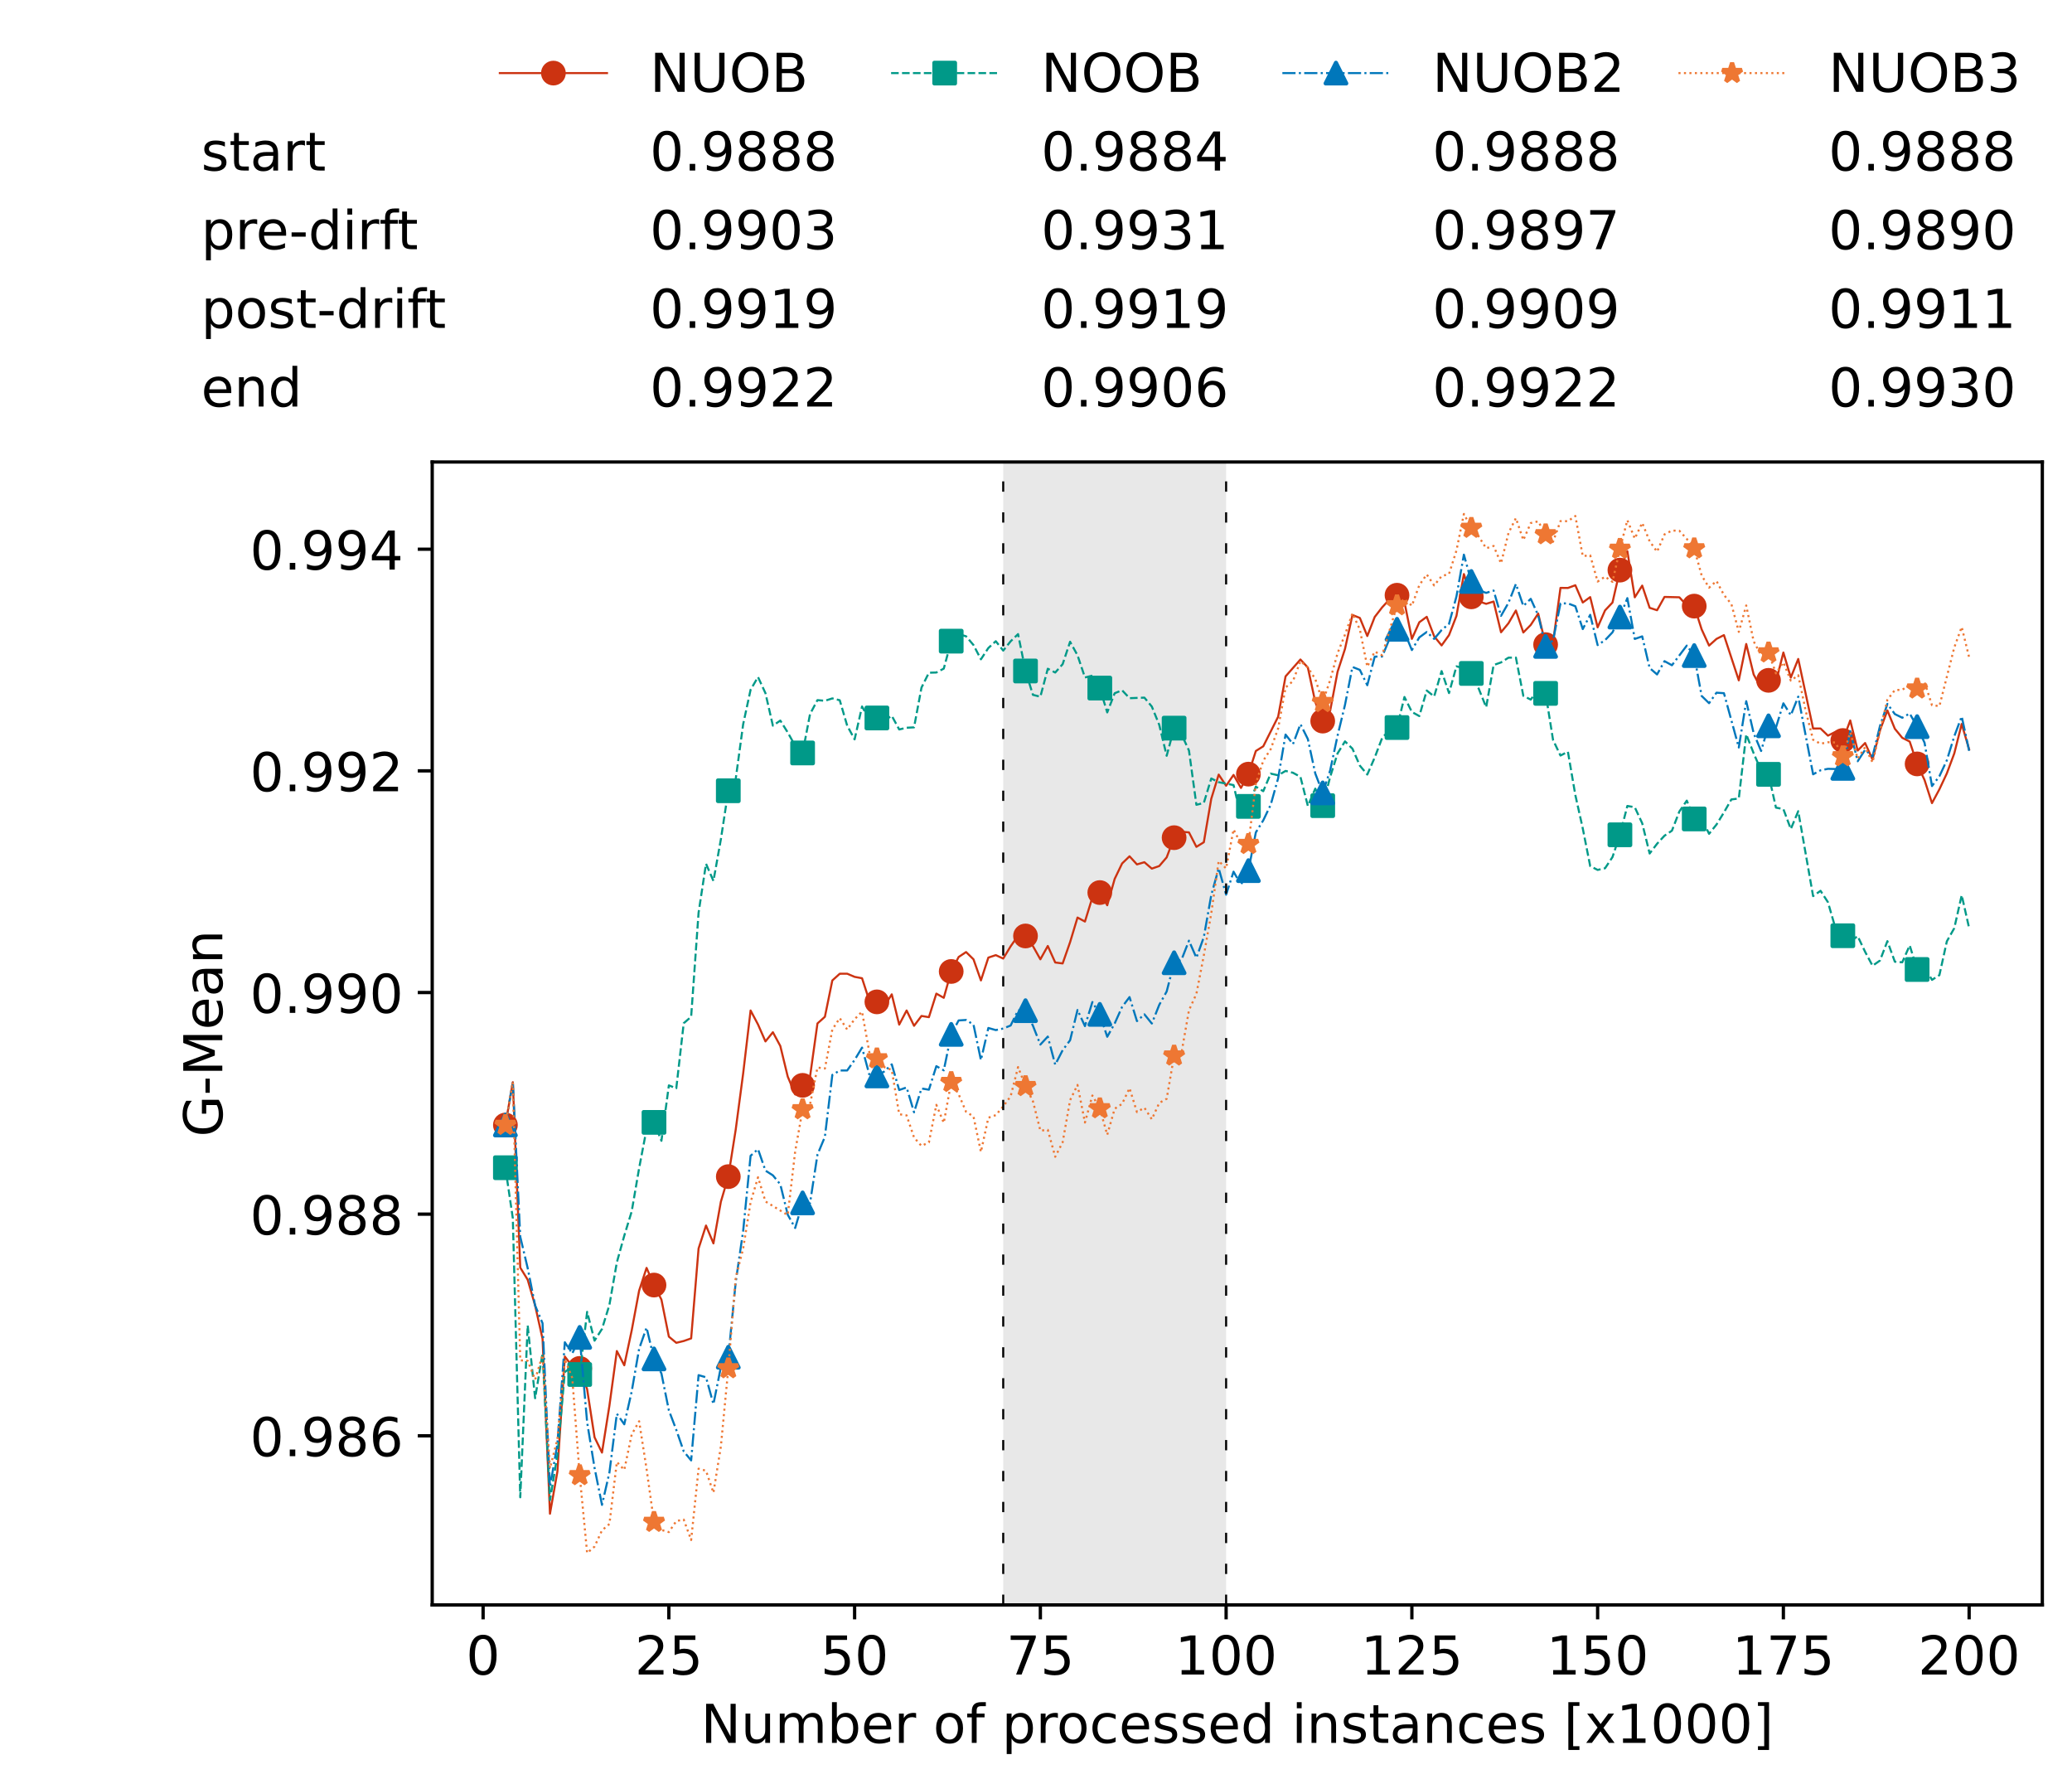 <?xml version="1.0" encoding="utf-8" standalone="no"?>
<!DOCTYPE svg PUBLIC "-//W3C//DTD SVG 1.1//EN"
  "http://www.w3.org/Graphics/SVG/1.1/DTD/svg11.dtd">
<!-- Created with matplotlib (https://matplotlib.org/) -->
<svg height="432.615pt" version="1.1" viewBox="0 0 502.65 432.615" width="502.65pt" xmlns="http://www.w3.org/2000/svg" xmlns:xlink="http://www.w3.org/1999/xlink">
 <defs>
  <style type="text/css">*{stroke-linecap:butt;stroke-linejoin:round;}</style>
 </defs>
 <g id="figure_1">
  <g id="patch_1">
   <path d="M 0 432.615 
L 502.65 432.615 
L 502.65 0 
L 0 0 
z
" style="fill:#ffffff;"/>
  </g>
  <g id="axes_1">
   <g id="patch_2">
    <path d="M 104.85 389.252 
L 495.45 389.252 
L 495.45 112.052 
L 104.85 112.052 
z
" style="fill:#ffffff;"/>
   </g>
   <g id="patch_3">
    <path clip-path="url(#p22bd3b04dc)" d="M 297.446 389.252 
L 297.446 112.052 
L 243.372 112.052 
L 243.372 389.252 
z
" style="fill:#d3d3d3;opacity:0.5;"/>
   </g>
   <g id="matplotlib.axis_1">
    <g id="xtick_1">
     <g id="line2d_1">
      <defs>
       <path d="M 0 0 
L 0 3.5 
" id="m80edb5449c" style="stroke:#000000;stroke-width:0.8;"/>
      </defs>
      <g>
       <use style="stroke:#000000;stroke-width:0.8;" x="117.197" xlink:href="#m80edb5449c" y="389.252"/>
      </g>
     </g>
     <g id="text_1">
      <!-- 0 -->
      <g transform="translate(113.061 406.13)scale(0.13 -0.13)">
       <defs>
        <path d="M 31.781 66.406 
Q 24.172 66.406 20.328 58.906 
Q 16.5 51.422 16.5 36.375 
Q 16.5 21.391 20.328 13.891 
Q 24.172 6.391 31.781 6.391 
Q 39.453 6.391 43.281 13.891 
Q 47.125 21.391 47.125 36.375 
Q 47.125 51.422 43.281 58.906 
Q 39.453 66.406 31.781 66.406 
z
M 31.781 74.219 
Q 44.047 74.219 50.516 64.516 
Q 56.984 54.828 56.984 36.375 
Q 56.984 17.969 50.516 8.266 
Q 44.047 -1.422 31.781 -1.422 
Q 19.531 -1.422 13.062 8.266 
Q 6.594 17.969 6.594 36.375 
Q 6.594 54.828 13.062 64.516 
Q 19.531 74.219 31.781 74.219 
z
" id="DejaVuSans-48"/>
       </defs>
       <use xlink:href="#DejaVuSans-48"/>
      </g>
     </g>
    </g>
    <g id="xtick_2">
     <g id="line2d_2">
      <g>
       <use style="stroke:#000000;stroke-width:0.8;" x="162.259" xlink:href="#m80edb5449c" y="389.252"/>
      </g>
     </g>
     <g id="text_2">
      <!-- 25 -->
      <g transform="translate(153.988 406.13)scale(0.13 -0.13)">
       <defs>
        <path d="M 19.188 8.297 
L 53.609 8.297 
L 53.609 0 
L 7.328 0 
L 7.328 8.297 
Q 12.938 14.109 22.625 23.891 
Q 32.328 33.688 34.812 36.531 
Q 39.547 41.844 41.422 45.531 
Q 43.312 49.219 43.312 52.781 
Q 43.312 58.594 39.234 62.25 
Q 35.156 65.922 28.609 65.922 
Q 23.969 65.922 18.812 64.312 
Q 13.672 62.703 7.812 59.422 
L 7.812 69.391 
Q 13.766 71.781 18.938 73 
Q 24.125 74.219 28.422 74.219 
Q 39.75 74.219 46.484 68.547 
Q 53.219 62.891 53.219 53.422 
Q 53.219 48.922 51.531 44.891 
Q 49.859 40.875 45.406 35.406 
Q 44.188 33.984 37.641 27.219 
Q 31.109 20.453 19.188 8.297 
z
" id="DejaVuSans-50"/>
        <path d="M 10.797 72.906 
L 49.516 72.906 
L 49.516 64.594 
L 19.828 64.594 
L 19.828 46.734 
Q 21.969 47.469 24.109 47.828 
Q 26.266 48.188 28.422 48.188 
Q 40.625 48.188 47.75 41.5 
Q 54.891 34.812 54.891 23.391 
Q 54.891 11.625 47.562 5.094 
Q 40.234 -1.422 26.906 -1.422 
Q 22.312 -1.422 17.547 -0.641 
Q 12.797 0.141 7.719 1.703 
L 7.719 11.625 
Q 12.109 9.234 16.797 8.062 
Q 21.484 6.891 26.703 6.891 
Q 35.156 6.891 40.078 11.328 
Q 45.016 15.766 45.016 23.391 
Q 45.016 31 40.078 35.438 
Q 35.156 39.891 26.703 39.891 
Q 22.75 39.891 18.812 39.016 
Q 14.891 38.141 10.797 36.281 
z
" id="DejaVuSans-53"/>
       </defs>
       <use xlink:href="#DejaVuSans-50"/>
       <use x="63.623" xlink:href="#DejaVuSans-53"/>
      </g>
     </g>
    </g>
    <g id="xtick_3">
     <g id="line2d_3">
      <g>
       <use style="stroke:#000000;stroke-width:0.8;" x="207.322" xlink:href="#m80edb5449c" y="389.252"/>
      </g>
     </g>
     <g id="text_3">
      <!-- 50 -->
      <g transform="translate(199.05 406.13)scale(0.13 -0.13)">
       <use xlink:href="#DejaVuSans-53"/>
       <use x="63.623" xlink:href="#DejaVuSans-48"/>
      </g>
     </g>
    </g>
    <g id="xtick_4">
     <g id="line2d_4">
      <g>
       <use style="stroke:#000000;stroke-width:0.8;" x="252.384" xlink:href="#m80edb5449c" y="389.252"/>
      </g>
     </g>
     <g id="text_4">
      <!-- 75 -->
      <g transform="translate(244.113 406.13)scale(0.13 -0.13)">
       <defs>
        <path d="M 8.203 72.906 
L 55.078 72.906 
L 55.078 68.703 
L 28.609 0 
L 18.312 0 
L 43.219 64.594 
L 8.203 64.594 
z
" id="DejaVuSans-55"/>
       </defs>
       <use xlink:href="#DejaVuSans-55"/>
       <use x="63.623" xlink:href="#DejaVuSans-53"/>
      </g>
     </g>
    </g>
    <g id="xtick_5">
     <g id="line2d_5">
      <g>
       <use style="stroke:#000000;stroke-width:0.8;" x="297.446" xlink:href="#m80edb5449c" y="389.252"/>
      </g>
     </g>
     <g id="text_5">
      <!-- 100 -->
      <g transform="translate(285.039 406.13)scale(0.13 -0.13)">
       <defs>
        <path d="M 12.406 8.297 
L 28.516 8.297 
L 28.516 63.922 
L 10.984 60.406 
L 10.984 69.391 
L 28.422 72.906 
L 38.281 72.906 
L 38.281 8.297 
L 54.391 8.297 
L 54.391 0 
L 12.406 0 
z
" id="DejaVuSans-49"/>
       </defs>
       <use xlink:href="#DejaVuSans-49"/>
       <use x="63.623" xlink:href="#DejaVuSans-48"/>
       <use x="127.246" xlink:href="#DejaVuSans-48"/>
      </g>
     </g>
    </g>
    <g id="xtick_6">
     <g id="line2d_6">
      <g>
       <use style="stroke:#000000;stroke-width:0.8;" x="342.509" xlink:href="#m80edb5449c" y="389.252"/>
      </g>
     </g>
     <g id="text_6">
      <!-- 125 -->
      <g transform="translate(330.102 406.13)scale(0.13 -0.13)">
       <use xlink:href="#DejaVuSans-49"/>
       <use x="63.623" xlink:href="#DejaVuSans-50"/>
       <use x="127.246" xlink:href="#DejaVuSans-53"/>
      </g>
     </g>
    </g>
    <g id="xtick_7">
     <g id="line2d_7">
      <g>
       <use style="stroke:#000000;stroke-width:0.8;" x="387.571" xlink:href="#m80edb5449c" y="389.252"/>
      </g>
     </g>
     <g id="text_7">
      <!-- 150 -->
      <g transform="translate(375.164 406.13)scale(0.13 -0.13)">
       <use xlink:href="#DejaVuSans-49"/>
       <use x="63.623" xlink:href="#DejaVuSans-53"/>
       <use x="127.246" xlink:href="#DejaVuSans-48"/>
      </g>
     </g>
    </g>
    <g id="xtick_8">
     <g id="line2d_8">
      <g>
       <use style="stroke:#000000;stroke-width:0.8;" x="432.633" xlink:href="#m80edb5449c" y="389.252"/>
      </g>
     </g>
     <g id="text_8">
      <!-- 175 -->
      <g transform="translate(420.226 406.13)scale(0.13 -0.13)">
       <use xlink:href="#DejaVuSans-49"/>
       <use x="63.623" xlink:href="#DejaVuSans-55"/>
       <use x="127.246" xlink:href="#DejaVuSans-53"/>
      </g>
     </g>
    </g>
    <g id="xtick_9">
     <g id="line2d_9">
      <g>
       <use style="stroke:#000000;stroke-width:0.8;" x="477.695" xlink:href="#m80edb5449c" y="389.252"/>
      </g>
     </g>
     <g id="text_9">
      <!-- 200 -->
      <g transform="translate(465.289 406.13)scale(0.13 -0.13)">
       <use xlink:href="#DejaVuSans-50"/>
       <use x="63.623" xlink:href="#DejaVuSans-48"/>
       <use x="127.246" xlink:href="#DejaVuSans-48"/>
      </g>
     </g>
    </g>
    <g id="text_10">
     <!-- Number of processed instances [x1000] -->
     <g transform="translate(170.025 422.711)scale(0.13 -0.13)">
      <defs>
       <path d="M 9.812 72.906 
L 23.094 72.906 
L 55.422 11.922 
L 55.422 72.906 
L 64.984 72.906 
L 64.984 0 
L 51.703 0 
L 19.391 60.984 
L 19.391 0 
L 9.812 0 
z
" id="DejaVuSans-78"/>
       <path d="M 8.5 21.578 
L 8.5 54.688 
L 17.484 54.688 
L 17.484 21.922 
Q 17.484 14.156 20.5 10.266 
Q 23.531 6.391 29.594 6.391 
Q 36.859 6.391 41.078 11.031 
Q 45.312 15.672 45.312 23.688 
L 45.312 54.688 
L 54.297 54.688 
L 54.297 0 
L 45.312 0 
L 45.312 8.406 
Q 42.047 3.422 37.719 1 
Q 33.406 -1.422 27.688 -1.422 
Q 18.266 -1.422 13.375 4.438 
Q 8.5 10.297 8.5 21.578 
z
M 31.109 56 
z
" id="DejaVuSans-117"/>
       <path d="M 52 44.188 
Q 55.375 50.25 60.062 53.125 
Q 64.75 56 71.094 56 
Q 79.641 56 84.281 50.016 
Q 88.922 44.047 88.922 33.016 
L 88.922 0 
L 79.891 0 
L 79.891 32.719 
Q 79.891 40.578 77.094 44.375 
Q 74.312 48.188 68.609 48.188 
Q 61.625 48.188 57.562 43.547 
Q 53.516 38.922 53.516 30.906 
L 53.516 0 
L 44.484 0 
L 44.484 32.719 
Q 44.484 40.625 41.703 44.406 
Q 38.922 48.188 33.109 48.188 
Q 26.219 48.188 22.156 43.531 
Q 18.109 38.875 18.109 30.906 
L 18.109 0 
L 9.078 0 
L 9.078 54.688 
L 18.109 54.688 
L 18.109 46.188 
Q 21.188 51.219 25.484 53.609 
Q 29.781 56 35.688 56 
Q 41.656 56 45.828 52.969 
Q 50 49.953 52 44.188 
z
" id="DejaVuSans-109"/>
       <path d="M 48.688 27.297 
Q 48.688 37.203 44.609 42.844 
Q 40.531 48.484 33.406 48.484 
Q 26.266 48.484 22.188 42.844 
Q 18.109 37.203 18.109 27.297 
Q 18.109 17.391 22.188 11.75 
Q 26.266 6.109 33.406 6.109 
Q 40.531 6.109 44.609 11.75 
Q 48.688 17.391 48.688 27.297 
z
M 18.109 46.391 
Q 20.953 51.266 25.266 53.625 
Q 29.594 56 35.594 56 
Q 45.562 56 51.781 48.094 
Q 58.016 40.188 58.016 27.297 
Q 58.016 14.406 51.781 6.484 
Q 45.562 -1.422 35.594 -1.422 
Q 29.594 -1.422 25.266 0.953 
Q 20.953 3.328 18.109 8.203 
L 18.109 0 
L 9.078 0 
L 9.078 75.984 
L 18.109 75.984 
z
" id="DejaVuSans-98"/>
       <path d="M 56.203 29.594 
L 56.203 25.203 
L 14.891 25.203 
Q 15.484 15.922 20.484 11.062 
Q 25.484 6.203 34.422 6.203 
Q 39.594 6.203 44.453 7.469 
Q 49.312 8.734 54.109 11.281 
L 54.109 2.781 
Q 49.266 0.734 44.188 -0.344 
Q 39.109 -1.422 33.891 -1.422 
Q 20.797 -1.422 13.156 6.188 
Q 5.516 13.812 5.516 26.812 
Q 5.516 40.234 12.766 48.109 
Q 20.016 56 32.328 56 
Q 43.359 56 49.781 48.891 
Q 56.203 41.797 56.203 29.594 
z
M 47.219 32.234 
Q 47.125 39.594 43.094 43.984 
Q 39.062 48.391 32.422 48.391 
Q 24.906 48.391 20.391 44.141 
Q 15.875 39.891 15.188 32.172 
z
" id="DejaVuSans-101"/>
       <path d="M 41.109 46.297 
Q 39.594 47.172 37.812 47.578 
Q 36.031 48 33.891 48 
Q 26.266 48 22.188 43.047 
Q 18.109 38.094 18.109 28.812 
L 18.109 0 
L 9.078 0 
L 9.078 54.688 
L 18.109 54.688 
L 18.109 46.188 
Q 20.953 51.172 25.484 53.578 
Q 30.031 56 36.531 56 
Q 37.453 56 38.578 55.875 
Q 39.703 55.766 41.062 55.516 
z
" id="DejaVuSans-114"/>
       <path id="DejaVuSans-32"/>
       <path d="M 30.609 48.391 
Q 23.391 48.391 19.188 42.75 
Q 14.984 37.109 14.984 27.297 
Q 14.984 17.484 19.156 11.844 
Q 23.344 6.203 30.609 6.203 
Q 37.797 6.203 41.984 11.859 
Q 46.188 17.531 46.188 27.297 
Q 46.188 37.016 41.984 42.703 
Q 37.797 48.391 30.609 48.391 
z
M 30.609 56 
Q 42.328 56 49.016 48.375 
Q 55.719 40.766 55.719 27.297 
Q 55.719 13.875 49.016 6.219 
Q 42.328 -1.422 30.609 -1.422 
Q 18.844 -1.422 12.172 6.219 
Q 5.516 13.875 5.516 27.297 
Q 5.516 40.766 12.172 48.375 
Q 18.844 56 30.609 56 
z
" id="DejaVuSans-111"/>
       <path d="M 37.109 75.984 
L 37.109 68.5 
L 28.516 68.5 
Q 23.688 68.5 21.797 66.547 
Q 19.922 64.594 19.922 59.516 
L 19.922 54.688 
L 34.719 54.688 
L 34.719 47.703 
L 19.922 47.703 
L 19.922 0 
L 10.891 0 
L 10.891 47.703 
L 2.297 47.703 
L 2.297 54.688 
L 10.891 54.688 
L 10.891 58.5 
Q 10.891 67.625 15.141 71.797 
Q 19.391 75.984 28.609 75.984 
z
" id="DejaVuSans-102"/>
       <path d="M 18.109 8.203 
L 18.109 -20.797 
L 9.078 -20.797 
L 9.078 54.688 
L 18.109 54.688 
L 18.109 46.391 
Q 20.953 51.266 25.266 53.625 
Q 29.594 56 35.594 56 
Q 45.562 56 51.781 48.094 
Q 58.016 40.188 58.016 27.297 
Q 58.016 14.406 51.781 6.484 
Q 45.562 -1.422 35.594 -1.422 
Q 29.594 -1.422 25.266 0.953 
Q 20.953 3.328 18.109 8.203 
z
M 48.688 27.297 
Q 48.688 37.203 44.609 42.844 
Q 40.531 48.484 33.406 48.484 
Q 26.266 48.484 22.188 42.844 
Q 18.109 37.203 18.109 27.297 
Q 18.109 17.391 22.188 11.75 
Q 26.266 6.109 33.406 6.109 
Q 40.531 6.109 44.609 11.75 
Q 48.688 17.391 48.688 27.297 
z
" id="DejaVuSans-112"/>
       <path d="M 48.781 52.594 
L 48.781 44.188 
Q 44.969 46.297 41.141 47.344 
Q 37.312 48.391 33.406 48.391 
Q 24.656 48.391 19.812 42.844 
Q 14.984 37.312 14.984 27.297 
Q 14.984 17.281 19.812 11.734 
Q 24.656 6.203 33.406 6.203 
Q 37.312 6.203 41.141 7.25 
Q 44.969 8.297 48.781 10.406 
L 48.781 2.094 
Q 45.016 0.344 40.984 -0.531 
Q 36.969 -1.422 32.422 -1.422 
Q 20.062 -1.422 12.781 6.344 
Q 5.516 14.109 5.516 27.297 
Q 5.516 40.672 12.859 48.328 
Q 20.219 56 33.016 56 
Q 37.156 56 41.109 55.141 
Q 45.062 54.297 48.781 52.594 
z
" id="DejaVuSans-99"/>
       <path d="M 44.281 53.078 
L 44.281 44.578 
Q 40.484 46.531 36.375 47.5 
Q 32.281 48.484 27.875 48.484 
Q 21.188 48.484 17.844 46.438 
Q 14.5 44.391 14.5 40.281 
Q 14.5 37.156 16.891 35.375 
Q 19.281 33.594 26.516 31.984 
L 29.594 31.297 
Q 39.156 29.25 43.188 25.516 
Q 47.219 21.781 47.219 15.094 
Q 47.219 7.469 41.188 3.016 
Q 35.156 -1.422 24.609 -1.422 
Q 20.219 -1.422 15.453 -0.562 
Q 10.688 0.297 5.422 2 
L 5.422 11.281 
Q 10.406 8.688 15.234 7.391 
Q 20.062 6.109 24.812 6.109 
Q 31.156 6.109 34.562 8.281 
Q 37.984 10.453 37.984 14.406 
Q 37.984 18.062 35.516 20.016 
Q 33.062 21.969 24.703 23.781 
L 21.578 24.516 
Q 13.234 26.266 9.516 29.906 
Q 5.812 33.547 5.812 39.891 
Q 5.812 47.609 11.281 51.797 
Q 16.75 56 26.812 56 
Q 31.781 56 36.172 55.266 
Q 40.578 54.547 44.281 53.078 
z
" id="DejaVuSans-115"/>
       <path d="M 45.406 46.391 
L 45.406 75.984 
L 54.391 75.984 
L 54.391 0 
L 45.406 0 
L 45.406 8.203 
Q 42.578 3.328 38.25 0.953 
Q 33.938 -1.422 27.875 -1.422 
Q 17.969 -1.422 11.734 6.484 
Q 5.516 14.406 5.516 27.297 
Q 5.516 40.188 11.734 48.094 
Q 17.969 56 27.875 56 
Q 33.938 56 38.25 53.625 
Q 42.578 51.266 45.406 46.391 
z
M 14.797 27.297 
Q 14.797 17.391 18.875 11.75 
Q 22.953 6.109 30.078 6.109 
Q 37.203 6.109 41.297 11.75 
Q 45.406 17.391 45.406 27.297 
Q 45.406 37.203 41.297 42.844 
Q 37.203 48.484 30.078 48.484 
Q 22.953 48.484 18.875 42.844 
Q 14.797 37.203 14.797 27.297 
z
" id="DejaVuSans-100"/>
       <path d="M 9.422 54.688 
L 18.406 54.688 
L 18.406 0 
L 9.422 0 
z
M 9.422 75.984 
L 18.406 75.984 
L 18.406 64.594 
L 9.422 64.594 
z
" id="DejaVuSans-105"/>
       <path d="M 54.891 33.016 
L 54.891 0 
L 45.906 0 
L 45.906 32.719 
Q 45.906 40.484 42.875 44.328 
Q 39.844 48.188 33.797 48.188 
Q 26.516 48.188 22.312 43.547 
Q 18.109 38.922 18.109 30.906 
L 18.109 0 
L 9.078 0 
L 9.078 54.688 
L 18.109 54.688 
L 18.109 46.188 
Q 21.344 51.125 25.703 53.562 
Q 30.078 56 35.797 56 
Q 45.219 56 50.047 50.172 
Q 54.891 44.344 54.891 33.016 
z
" id="DejaVuSans-110"/>
       <path d="M 18.312 70.219 
L 18.312 54.688 
L 36.812 54.688 
L 36.812 47.703 
L 18.312 47.703 
L 18.312 18.016 
Q 18.312 11.328 20.141 9.422 
Q 21.969 7.516 27.594 7.516 
L 36.812 7.516 
L 36.812 0 
L 27.594 0 
Q 17.188 0 13.234 3.875 
Q 9.281 7.766 9.281 18.016 
L 9.281 47.703 
L 2.688 47.703 
L 2.688 54.688 
L 9.281 54.688 
L 9.281 70.219 
z
" id="DejaVuSans-116"/>
       <path d="M 34.281 27.484 
Q 23.391 27.484 19.188 25 
Q 14.984 22.516 14.984 16.5 
Q 14.984 11.719 18.141 8.906 
Q 21.297 6.109 26.703 6.109 
Q 34.188 6.109 38.703 11.406 
Q 43.219 16.703 43.219 25.484 
L 43.219 27.484 
z
M 52.203 31.203 
L 52.203 0 
L 43.219 0 
L 43.219 8.297 
Q 40.141 3.328 35.547 0.953 
Q 30.953 -1.422 24.312 -1.422 
Q 15.922 -1.422 10.953 3.297 
Q 6 8.016 6 15.922 
Q 6 25.141 12.172 29.828 
Q 18.359 34.516 30.609 34.516 
L 43.219 34.516 
L 43.219 35.406 
Q 43.219 41.609 39.141 45 
Q 35.062 48.391 27.688 48.391 
Q 23 48.391 18.547 47.266 
Q 14.109 46.141 10.016 43.891 
L 10.016 52.203 
Q 14.938 54.109 19.578 55.047 
Q 24.219 56 28.609 56 
Q 40.484 56 46.344 49.844 
Q 52.203 43.703 52.203 31.203 
z
" id="DejaVuSans-97"/>
       <path d="M 8.594 75.984 
L 29.297 75.984 
L 29.297 69 
L 17.578 69 
L 17.578 -6.203 
L 29.297 -6.203 
L 29.297 -13.188 
L 8.594 -13.188 
z
" id="DejaVuSans-91"/>
       <path d="M 54.891 54.688 
L 35.109 28.078 
L 55.906 0 
L 45.312 0 
L 29.391 21.484 
L 13.484 0 
L 2.875 0 
L 24.125 28.609 
L 4.688 54.688 
L 15.281 54.688 
L 29.781 35.203 
L 44.281 54.688 
z
" id="DejaVuSans-120"/>
       <path d="M 30.422 75.984 
L 30.422 -13.188 
L 9.719 -13.188 
L 9.719 -6.203 
L 21.391 -6.203 
L 21.391 69 
L 9.719 69 
L 9.719 75.984 
z
" id="DejaVuSans-93"/>
      </defs>
      <use xlink:href="#DejaVuSans-78"/>
      <use x="74.805" xlink:href="#DejaVuSans-117"/>
      <use x="138.184" xlink:href="#DejaVuSans-109"/>
      <use x="235.596" xlink:href="#DejaVuSans-98"/>
      <use x="299.072" xlink:href="#DejaVuSans-101"/>
      <use x="360.596" xlink:href="#DejaVuSans-114"/>
      <use x="401.709" xlink:href="#DejaVuSans-32"/>
      <use x="433.496" xlink:href="#DejaVuSans-111"/>
      <use x="494.678" xlink:href="#DejaVuSans-102"/>
      <use x="529.883" xlink:href="#DejaVuSans-32"/>
      <use x="561.67" xlink:href="#DejaVuSans-112"/>
      <use x="625.146" xlink:href="#DejaVuSans-114"/>
      <use x="664.01" xlink:href="#DejaVuSans-111"/>
      <use x="725.191" xlink:href="#DejaVuSans-99"/>
      <use x="780.172" xlink:href="#DejaVuSans-101"/>
      <use x="841.695" xlink:href="#DejaVuSans-115"/>
      <use x="893.795" xlink:href="#DejaVuSans-115"/>
      <use x="945.895" xlink:href="#DejaVuSans-101"/>
      <use x="1007.418" xlink:href="#DejaVuSans-100"/>
      <use x="1070.895" xlink:href="#DejaVuSans-32"/>
      <use x="1102.682" xlink:href="#DejaVuSans-105"/>
      <use x="1130.465" xlink:href="#DejaVuSans-110"/>
      <use x="1193.844" xlink:href="#DejaVuSans-115"/>
      <use x="1245.943" xlink:href="#DejaVuSans-116"/>
      <use x="1285.152" xlink:href="#DejaVuSans-97"/>
      <use x="1346.432" xlink:href="#DejaVuSans-110"/>
      <use x="1409.811" xlink:href="#DejaVuSans-99"/>
      <use x="1464.791" xlink:href="#DejaVuSans-101"/>
      <use x="1526.314" xlink:href="#DejaVuSans-115"/>
      <use x="1578.414" xlink:href="#DejaVuSans-32"/>
      <use x="1610.201" xlink:href="#DejaVuSans-91"/>
      <use x="1649.215" xlink:href="#DejaVuSans-120"/>
      <use x="1708.395" xlink:href="#DejaVuSans-49"/>
      <use x="1772.018" xlink:href="#DejaVuSans-48"/>
      <use x="1835.641" xlink:href="#DejaVuSans-48"/>
      <use x="1899.264" xlink:href="#DejaVuSans-48"/>
      <use x="1962.887" xlink:href="#DejaVuSans-93"/>
     </g>
    </g>
   </g>
   <g id="matplotlib.axis_2">
    <g id="ytick_1">
     <g id="line2d_10">
      <defs>
       <path d="M 0 0 
L -3.5 0 
" id="m54aae59eb4" style="stroke:#000000;stroke-width:0.8;"/>
      </defs>
      <g>
       <use style="stroke:#000000;stroke-width:0.8;" x="104.85" xlink:href="#m54aae59eb4" y="348.235"/>
      </g>
     </g>
     <g id="text_11">
      <!-- 0.986 -->
      <g transform="translate(60.633 353.174)scale(0.13 -0.13)">
       <defs>
        <path d="M 10.688 12.406 
L 21 12.406 
L 21 0 
L 10.688 0 
z
" id="DejaVuSans-46"/>
        <path d="M 10.984 1.516 
L 10.984 10.5 
Q 14.703 8.734 18.5 7.812 
Q 22.312 6.891 25.984 6.891 
Q 35.75 6.891 40.891 13.453 
Q 46.047 20.016 46.781 33.406 
Q 43.953 29.203 39.594 26.953 
Q 35.25 24.703 29.984 24.703 
Q 19.047 24.703 12.672 31.312 
Q 6.297 37.938 6.297 49.422 
Q 6.297 60.641 12.938 67.422 
Q 19.578 74.219 30.609 74.219 
Q 43.266 74.219 49.922 64.516 
Q 56.594 54.828 56.594 36.375 
Q 56.594 19.141 48.406 8.859 
Q 40.234 -1.422 26.422 -1.422 
Q 22.703 -1.422 18.891 -0.688 
Q 15.094 0.047 10.984 1.516 
z
M 30.609 32.422 
Q 37.25 32.422 41.125 36.953 
Q 45.016 41.5 45.016 49.422 
Q 45.016 57.281 41.125 61.844 
Q 37.25 66.406 30.609 66.406 
Q 23.969 66.406 20.094 61.844 
Q 16.219 57.281 16.219 49.422 
Q 16.219 41.5 20.094 36.953 
Q 23.969 32.422 30.609 32.422 
z
" id="DejaVuSans-57"/>
        <path d="M 31.781 34.625 
Q 24.75 34.625 20.719 30.859 
Q 16.703 27.094 16.703 20.516 
Q 16.703 13.922 20.719 10.156 
Q 24.75 6.391 31.781 6.391 
Q 38.812 6.391 42.859 10.172 
Q 46.922 13.969 46.922 20.516 
Q 46.922 27.094 42.891 30.859 
Q 38.875 34.625 31.781 34.625 
z
M 21.922 38.812 
Q 15.578 40.375 12.031 44.719 
Q 8.5 49.078 8.5 55.328 
Q 8.5 64.062 14.719 69.141 
Q 20.953 74.219 31.781 74.219 
Q 42.672 74.219 48.875 69.141 
Q 55.078 64.062 55.078 55.328 
Q 55.078 49.078 51.531 44.719 
Q 48 40.375 41.703 38.812 
Q 48.828 37.156 52.797 32.312 
Q 56.781 27.484 56.781 20.516 
Q 56.781 9.906 50.312 4.234 
Q 43.844 -1.422 31.781 -1.422 
Q 19.734 -1.422 13.25 4.234 
Q 6.781 9.906 6.781 20.516 
Q 6.781 27.484 10.781 32.312 
Q 14.797 37.156 21.922 38.812 
z
M 18.312 54.391 
Q 18.312 48.734 21.844 45.562 
Q 25.391 42.391 31.781 42.391 
Q 38.141 42.391 41.719 45.562 
Q 45.312 48.734 45.312 54.391 
Q 45.312 60.062 41.719 63.234 
Q 38.141 66.406 31.781 66.406 
Q 25.391 66.406 21.844 63.234 
Q 18.312 60.062 18.312 54.391 
z
" id="DejaVuSans-56"/>
        <path d="M 33.016 40.375 
Q 26.375 40.375 22.484 35.828 
Q 18.609 31.297 18.609 23.391 
Q 18.609 15.531 22.484 10.953 
Q 26.375 6.391 33.016 6.391 
Q 39.656 6.391 43.531 10.953 
Q 47.406 15.531 47.406 23.391 
Q 47.406 31.297 43.531 35.828 
Q 39.656 40.375 33.016 40.375 
z
M 52.594 71.297 
L 52.594 62.312 
Q 48.875 64.062 45.094 64.984 
Q 41.312 65.922 37.594 65.922 
Q 27.828 65.922 22.672 59.328 
Q 17.531 52.734 16.797 39.406 
Q 19.672 43.656 24.016 45.922 
Q 28.375 48.188 33.594 48.188 
Q 44.578 48.188 50.953 41.516 
Q 57.328 34.859 57.328 23.391 
Q 57.328 12.156 50.688 5.359 
Q 44.047 -1.422 33.016 -1.422 
Q 20.359 -1.422 13.672 8.266 
Q 6.984 17.969 6.984 36.375 
Q 6.984 53.656 15.188 63.938 
Q 23.391 74.219 37.203 74.219 
Q 40.922 74.219 44.703 73.484 
Q 48.484 72.75 52.594 71.297 
z
" id="DejaVuSans-54"/>
       </defs>
       <use xlink:href="#DejaVuSans-48"/>
       <use x="63.623" xlink:href="#DejaVuSans-46"/>
       <use x="95.41" xlink:href="#DejaVuSans-57"/>
       <use x="159.033" xlink:href="#DejaVuSans-56"/>
       <use x="222.656" xlink:href="#DejaVuSans-54"/>
      </g>
     </g>
    </g>
    <g id="ytick_2">
     <g id="line2d_11">
      <g>
       <use style="stroke:#000000;stroke-width:0.8;" x="104.85" xlink:href="#m54aae59eb4" y="294.477"/>
      </g>
     </g>
     <g id="text_12">
      <!-- 0.988 -->
      <g transform="translate(60.633 299.416)scale(0.13 -0.13)">
       <use xlink:href="#DejaVuSans-48"/>
       <use x="63.623" xlink:href="#DejaVuSans-46"/>
       <use x="95.41" xlink:href="#DejaVuSans-57"/>
       <use x="159.033" xlink:href="#DejaVuSans-56"/>
       <use x="222.656" xlink:href="#DejaVuSans-56"/>
      </g>
     </g>
    </g>
    <g id="ytick_3">
     <g id="line2d_12">
      <g>
       <use style="stroke:#000000;stroke-width:0.8;" x="104.85" xlink:href="#m54aae59eb4" y="240.718"/>
      </g>
     </g>
     <g id="text_13">
      <!-- 0.990 -->
      <g transform="translate(60.633 245.657)scale(0.13 -0.13)">
       <use xlink:href="#DejaVuSans-48"/>
       <use x="63.623" xlink:href="#DejaVuSans-46"/>
       <use x="95.41" xlink:href="#DejaVuSans-57"/>
       <use x="159.033" xlink:href="#DejaVuSans-57"/>
       <use x="222.656" xlink:href="#DejaVuSans-48"/>
      </g>
     </g>
    </g>
    <g id="ytick_4">
     <g id="line2d_13">
      <g>
       <use style="stroke:#000000;stroke-width:0.8;" x="104.85" xlink:href="#m54aae59eb4" y="186.96"/>
      </g>
     </g>
     <g id="text_14">
      <!-- 0.992 -->
      <g transform="translate(60.633 191.899)scale(0.13 -0.13)">
       <use xlink:href="#DejaVuSans-48"/>
       <use x="63.623" xlink:href="#DejaVuSans-46"/>
       <use x="95.41" xlink:href="#DejaVuSans-57"/>
       <use x="159.033" xlink:href="#DejaVuSans-57"/>
       <use x="222.656" xlink:href="#DejaVuSans-50"/>
      </g>
     </g>
    </g>
    <g id="ytick_5">
     <g id="line2d_14">
      <g>
       <use style="stroke:#000000;stroke-width:0.8;" x="104.85" xlink:href="#m54aae59eb4" y="133.201"/>
      </g>
     </g>
     <g id="text_15">
      <!-- 0.994 -->
      <g transform="translate(60.633 138.14)scale(0.13 -0.13)">
       <defs>
        <path d="M 37.797 64.312 
L 12.891 25.391 
L 37.797 25.391 
z
M 35.203 72.906 
L 47.609 72.906 
L 47.609 25.391 
L 58.016 25.391 
L 58.016 17.188 
L 47.609 17.188 
L 47.609 0 
L 37.797 0 
L 37.797 17.188 
L 4.891 17.188 
L 4.891 26.703 
z
" id="DejaVuSans-52"/>
       </defs>
       <use xlink:href="#DejaVuSans-48"/>
       <use x="63.623" xlink:href="#DejaVuSans-46"/>
       <use x="95.41" xlink:href="#DejaVuSans-57"/>
       <use x="159.033" xlink:href="#DejaVuSans-57"/>
       <use x="222.656" xlink:href="#DejaVuSans-52"/>
      </g>
     </g>
    </g>
    <g id="text_16">
     <!-- G-Mean -->
     <g transform="translate(53.93 275.744)rotate(-90)scale(0.13 -0.13)">
      <defs>
       <path d="M 59.516 10.406 
L 59.516 29.984 
L 43.406 29.984 
L 43.406 38.094 
L 69.281 38.094 
L 69.281 6.781 
Q 63.578 2.734 56.688 0.656 
Q 49.812 -1.422 42 -1.422 
Q 24.906 -1.422 15.25 8.562 
Q 5.609 18.562 5.609 36.375 
Q 5.609 54.25 15.25 64.234 
Q 24.906 74.219 42 74.219 
Q 49.125 74.219 55.547 72.453 
Q 61.969 70.703 67.391 67.281 
L 67.391 56.781 
Q 61.922 61.422 55.766 63.766 
Q 49.609 66.109 42.828 66.109 
Q 29.438 66.109 22.719 58.641 
Q 16.016 51.172 16.016 36.375 
Q 16.016 21.625 22.719 14.156 
Q 29.438 6.688 42.828 6.688 
Q 48.047 6.688 52.141 7.594 
Q 56.25 8.5 59.516 10.406 
z
" id="DejaVuSans-71"/>
       <path d="M 4.891 31.391 
L 31.203 31.391 
L 31.203 23.391 
L 4.891 23.391 
z
" id="DejaVuSans-45"/>
       <path d="M 9.812 72.906 
L 24.516 72.906 
L 43.109 23.297 
L 61.812 72.906 
L 76.516 72.906 
L 76.516 0 
L 66.891 0 
L 66.891 64.016 
L 48.094 14.016 
L 38.188 14.016 
L 19.391 64.016 
L 19.391 0 
L 9.812 0 
z
" id="DejaVuSans-77"/>
      </defs>
      <use xlink:href="#DejaVuSans-71"/>
      <use x="77.49" xlink:href="#DejaVuSans-45"/>
      <use x="113.574" xlink:href="#DejaVuSans-77"/>
      <use x="199.854" xlink:href="#DejaVuSans-101"/>
      <use x="261.377" xlink:href="#DejaVuSans-97"/>
      <use x="322.656" xlink:href="#DejaVuSans-110"/>
     </g>
    </g>
   </g>
   <g id="line2d_15"/>
   <g id="line2d_16"/>
   <g id="line2d_17"/>
   <g id="line2d_18"/>
   <g id="line2d_19"/>
   <g id="line2d_20">
    <path clip-path="url(#p22bd3b04dc)" d="M 122.605 272.855 
L 124.407 262.469 
L 126.21 307.444 
L 128.012 310.382 
L 129.815 316.63 
L 131.617 324.705 
L 133.419 367.131 
L 135.222 356.906 
L 137.024 329.008 
L 138.827 331.387 
L 140.629 331.885 
L 142.432 336.933 
L 144.234 348.597 
L 146.037 352.3 
L 147.839 340.923 
L 149.642 327.673 
L 151.444 331.129 
L 153.247 322.665 
L 155.049 313.019 
L 156.852 307.511 
L 158.654 311.672 
L 160.457 315.201 
L 162.259 324.179 
L 164.062 325.677 
L 165.864 325.242 
L 167.667 324.609 
L 169.469 302.803 
L 171.272 297.233 
L 173.074 301.564 
L 174.877 291.465 
L 176.679 285.371 
L 178.482 273.948 
L 180.284 260.35 
L 182.087 245.077 
L 183.889 248.473 
L 185.692 252.58 
L 187.494 250.351 
L 189.297 253.687 
L 191.099 261.112 
L 192.902 265.426 
L 196.507 261.126 
L 198.309 248.219 
L 200.112 246.607 
L 201.914 237.795 
L 203.717 236.165 
L 205.519 236.155 
L 207.322 236.92 
L 209.124 237.255 
L 210.927 242.804 
L 212.729 242.987 
L 214.532 244.032 
L 216.334 241.163 
L 218.137 248.502 
L 219.939 245.077 
L 221.742 248.794 
L 223.544 246.402 
L 225.347 246.699 
L 227.149 240.987 
L 228.952 242.003 
L 230.754 235.614 
L 232.557 232.104 
L 234.359 230.906 
L 236.162 232.666 
L 237.964 237.784 
L 239.767 232.252 
L 241.569 231.652 
L 243.372 232.484 
L 245.174 229.512 
L 246.976 226.922 
L 248.779 227.005 
L 250.581 229.457 
L 252.384 232.665 
L 254.186 229.433 
L 255.989 233.436 
L 257.791 233.669 
L 259.594 228.509 
L 261.396 222.535 
L 263.199 223.508 
L 265.001 217.666 
L 266.804 216.478 
L 268.606 219.558 
L 270.409 213.167 
L 272.211 209.422 
L 274.014 207.681 
L 275.816 209.648 
L 277.619 209.117 
L 279.421 210.67 
L 281.224 210.045 
L 283.026 207.94 
L 284.829 203.166 
L 286.631 201.736 
L 288.434 201.879 
L 290.236 205.387 
L 292.039 204.272 
L 293.841 193.731 
L 295.644 187.867 
L 297.446 190.569 
L 299.249 187.94 
L 301.051 191.105 
L 302.854 187.753 
L 304.656 182.139 
L 306.459 181.003 
L 310.064 173.834 
L 311.866 164.048 
L 315.471 159.95 
L 317.274 161.905 
L 319.076 170.26 
L 320.879 174.89 
L 322.681 172.399 
L 324.484 162.92 
L 326.286 157.383 
L 328.089 149.152 
L 329.891 149.87 
L 331.694 154.257 
L 333.496 149.634 
L 335.299 147.301 
L 337.101 145.344 
L 338.904 144.361 
L 340.706 146.015 
L 342.509 154.945 
L 344.311 150.918 
L 346.114 149.6 
L 347.916 154.327 
L 349.719 156.538 
L 351.521 154.032 
L 353.324 149.376 
L 355.126 139.23 
L 356.928 144.757 
L 358.731 145.85 
L 360.533 146.452 
L 362.336 145.892 
L 364.138 153.347 
L 365.941 151.165 
L 367.743 148.065 
L 369.546 153.4 
L 371.348 151.568 
L 373.151 148.806 
L 374.953 156.345 
L 376.756 155.808 
L 378.558 142.586 
L 380.361 142.605 
L 382.163 141.942 
L 383.966 146.13 
L 385.768 144.818 
L 387.571 152.156 
L 389.373 148.039 
L 391.176 146.135 
L 392.978 138.277 
L 394.781 133.682 
L 396.583 144.87 
L 398.386 142.028 
L 400.188 147.414 
L 401.991 148.001 
L 403.793 144.777 
L 407.398 144.863 
L 409.201 146.839 
L 411.003 147.005 
L 412.806 152.644 
L 414.608 156.573 
L 416.411 154.953 
L 418.213 154.036 
L 421.818 165.009 
L 423.621 156.19 
L 425.423 163.584 
L 427.226 166.944 
L 429.028 165.004 
L 430.831 165.417 
L 432.633 158.255 
L 434.436 164.331 
L 436.238 159.819 
L 439.843 176.693 
L 441.646 176.686 
L 443.448 178.416 
L 445.251 177.505 
L 447.053 179.599 
L 448.856 174.73 
L 450.658 182.037 
L 452.461 180.209 
L 454.263 184.21 
L 456.066 177.139 
L 457.868 172.313 
L 459.671 176.747 
L 461.473 178.943 
L 463.276 179.851 
L 465.078 185.274 
L 466.881 189.186 
L 468.683 194.785 
L 470.485 191.428 
L 472.288 187.572 
L 474.09 182.735 
L 475.893 175.582 
L 477.695 181.756 
L 477.695 181.756 
" style="fill:none;stroke:#cc3311;stroke-linecap:square;stroke-width:0.5;"/>
    <defs>
     <path d="M 0 2.5 
C 0.663 2.5 1.299 2.237 1.768 1.768 
C 2.237 1.299 2.5 0.663 2.5 0 
C 2.5 -0.663 2.237 -1.299 1.768 -1.768 
C 1.299 -2.237 0.663 -2.5 0 -2.5 
C -0.663 -2.5 -1.299 -2.237 -1.768 -1.768 
C -2.237 -1.299 -2.5 -0.663 -2.5 0 
C -2.5 0.663 -2.237 1.299 -1.768 1.768 
C -1.299 2.237 -0.663 2.5 0 2.5 
z
" id="m40849dbf04" style="stroke:#cc3311;"/>
    </defs>
    <g clip-path="url(#p22bd3b04dc)">
     <use style="fill:#cc3311;stroke:#cc3311;" x="122.605" xlink:href="#m40849dbf04" y="272.855"/>
     <use style="fill:#cc3311;stroke:#cc3311;" x="140.629" xlink:href="#m40849dbf04" y="331.885"/>
     <use style="fill:#cc3311;stroke:#cc3311;" x="158.654" xlink:href="#m40849dbf04" y="311.672"/>
     <use style="fill:#cc3311;stroke:#cc3311;" x="176.679" xlink:href="#m40849dbf04" y="285.371"/>
     <use style="fill:#cc3311;stroke:#cc3311;" x="194.704" xlink:href="#m40849dbf04" y="263.235"/>
     <use style="fill:#cc3311;stroke:#cc3311;" x="212.729" xlink:href="#m40849dbf04" y="242.987"/>
     <use style="fill:#cc3311;stroke:#cc3311;" x="230.754" xlink:href="#m40849dbf04" y="235.614"/>
     <use style="fill:#cc3311;stroke:#cc3311;" x="248.779" xlink:href="#m40849dbf04" y="227.005"/>
     <use style="fill:#cc3311;stroke:#cc3311;" x="266.804" xlink:href="#m40849dbf04" y="216.478"/>
     <use style="fill:#cc3311;stroke:#cc3311;" x="284.829" xlink:href="#m40849dbf04" y="203.166"/>
     <use style="fill:#cc3311;stroke:#cc3311;" x="302.854" xlink:href="#m40849dbf04" y="187.753"/>
     <use style="fill:#cc3311;stroke:#cc3311;" x="320.879" xlink:href="#m40849dbf04" y="174.89"/>
     <use style="fill:#cc3311;stroke:#cc3311;" x="338.904" xlink:href="#m40849dbf04" y="144.361"/>
     <use style="fill:#cc3311;stroke:#cc3311;" x="356.928" xlink:href="#m40849dbf04" y="144.757"/>
     <use style="fill:#cc3311;stroke:#cc3311;" x="374.953" xlink:href="#m40849dbf04" y="156.345"/>
     <use style="fill:#cc3311;stroke:#cc3311;" x="392.978" xlink:href="#m40849dbf04" y="138.277"/>
     <use style="fill:#cc3311;stroke:#cc3311;" x="411.003" xlink:href="#m40849dbf04" y="147.005"/>
     <use style="fill:#cc3311;stroke:#cc3311;" x="429.028" xlink:href="#m40849dbf04" y="165.004"/>
     <use style="fill:#cc3311;stroke:#cc3311;" x="447.053" xlink:href="#m40849dbf04" y="179.599"/>
     <use style="fill:#cc3311;stroke:#cc3311;" x="465.078" xlink:href="#m40849dbf04" y="185.274"/>
    </g>
   </g>
   <g id="line2d_21"/>
   <g id="line2d_22"/>
   <g id="line2d_23"/>
   <g id="line2d_24"/>
   <g id="line2d_25">
    <path clip-path="url(#p22bd3b04dc)" d="M 122.605 283.211 
L 124.407 295.466 
L 126.21 363.144 
L 128.012 321.442 
L 129.815 339.111 
L 131.617 328.251 
L 133.419 363.826 
L 135.222 352.903 
L 137.024 332.742 
L 138.827 331.49 
L 140.629 333.366 
L 142.432 318.172 
L 144.234 325.156 
L 146.037 322.321 
L 147.839 316.476 
L 149.642 306.167 
L 151.444 299.691 
L 153.247 293.803 
L 155.049 283.307 
L 156.852 273.844 
L 158.654 272.215 
L 160.457 276.686 
L 162.259 263.246 
L 164.062 263.943 
L 165.864 248.163 
L 167.667 246.598 
L 169.469 221.355 
L 171.272 209.488 
L 173.074 213.665 
L 174.877 203.56 
L 176.679 191.781 
L 178.482 188.907 
L 180.284 175.649 
L 182.087 167.282 
L 183.889 164.205 
L 185.692 168.12 
L 187.494 176 
L 189.297 174.763 
L 191.099 177.645 
L 192.902 180.884 
L 194.704 182.618 
L 196.507 173.189 
L 198.309 169.799 
L 200.112 169.968 
L 201.914 169.387 
L 203.717 169.83 
L 205.519 175.998 
L 207.322 179.319 
L 209.124 171.349 
L 210.927 174.635 
L 212.729 174.128 
L 214.532 174.77 
L 216.334 173.601 
L 218.137 176.919 
L 219.939 176.5 
L 221.742 176.41 
L 223.544 166.771 
L 225.347 163.157 
L 227.149 163.106 
L 228.952 162.163 
L 230.754 155.501 
L 232.557 153.786 
L 234.359 154.324 
L 236.162 156.445 
L 237.964 159.903 
L 239.767 157.161 
L 241.569 155.515 
L 243.372 157.793 
L 245.174 155.531 
L 246.976 153.788 
L 248.779 162.741 
L 250.581 168.522 
L 252.384 168.979 
L 254.186 162.19 
L 255.989 163.112 
L 257.791 161.084 
L 259.594 155.644 
L 261.396 158.932 
L 263.199 164.309 
L 265.001 163.866 
L 266.804 166.884 
L 268.606 172.783 
L 270.409 168.135 
L 272.211 167.415 
L 274.014 169.334 
L 277.619 169.2 
L 279.421 171.362 
L 281.224 175.8 
L 283.026 183.303 
L 284.829 176.6 
L 286.631 178.098 
L 288.434 182.036 
L 290.236 195.191 
L 292.039 194.738 
L 293.841 188.809 
L 295.644 189.709 
L 299.249 190.405 
L 301.051 198.01 
L 302.854 195.577 
L 304.656 190.791 
L 306.459 191.89 
L 308.261 187.627 
L 310.064 188.036 
L 311.866 186.974 
L 313.669 187.424 
L 315.471 188.409 
L 317.274 195.473 
L 319.076 191.27 
L 320.879 195.398 
L 322.681 188.445 
L 324.484 182.719 
L 326.286 179.811 
L 328.089 181.575 
L 329.891 185.69 
L 331.694 187.851 
L 333.496 183.719 
L 335.299 178.974 
L 337.101 177.069 
L 338.904 176.455 
L 340.706 169.044 
L 342.509 172.672 
L 344.311 173.673 
L 346.114 167.478 
L 347.916 168.914 
L 349.719 162.762 
L 351.521 168.095 
L 353.324 161.607 
L 355.126 162.065 
L 356.928 163.329 
L 358.731 167.039 
L 360.533 171.532 
L 362.336 161.298 
L 364.138 160.66 
L 365.941 159.509 
L 367.743 159.482 
L 369.546 168.768 
L 371.348 169.677 
L 373.151 167.186 
L 374.953 168.165 
L 376.756 179.46 
L 378.558 183.245 
L 380.361 182.319 
L 382.163 192.819 
L 383.966 200.928 
L 385.768 210.053 
L 387.571 210.985 
L 389.373 210.581 
L 391.176 207.87 
L 392.978 202.47 
L 394.781 195.47 
L 396.583 195.783 
L 398.386 199.668 
L 400.188 207.008 
L 401.991 204.639 
L 403.793 202.687 
L 405.596 201.467 
L 407.398 196.821 
L 409.201 194.175 
L 411.003 198.617 
L 412.806 198.558 
L 414.608 202.228 
L 416.411 199.977 
L 418.213 197.043 
L 420.016 193.892 
L 421.818 193.662 
L 423.621 178.098 
L 425.423 182.696 
L 427.226 186.882 
L 429.028 187.803 
L 430.831 195.879 
L 432.633 196.227 
L 434.436 201.066 
L 436.238 196.739 
L 439.843 217.337 
L 441.646 216.051 
L 443.448 218.82 
L 445.251 225.068 
L 447.053 226.95 
L 448.856 228.348 
L 450.658 227.054 
L 452.461 230.846 
L 454.263 234.232 
L 456.066 232.965 
L 457.868 228.258 
L 459.671 233.246 
L 461.473 233.392 
L 463.276 229.287 
L 465.078 235.137 
L 466.881 234.514 
L 468.683 237.655 
L 470.485 236.497 
L 472.288 228.309 
L 474.09 225.111 
L 475.893 217.113 
L 477.695 225.097 
L 477.695 225.097 
" style="fill:none;stroke:#009988;stroke-dasharray:1.85,0.8;stroke-dashoffset:0;stroke-width:0.5;"/>
    <defs>
     <path d="M -2.5 2.5 
L 2.5 2.5 
L 2.5 -2.5 
L -2.5 -2.5 
z
" id="mefac542223" style="stroke:#009988;stroke-linejoin:miter;"/>
    </defs>
    <g clip-path="url(#p22bd3b04dc)">
     <use style="fill:#009988;stroke:#009988;stroke-linejoin:miter;" x="122.605" xlink:href="#mefac542223" y="283.211"/>
     <use style="fill:#009988;stroke:#009988;stroke-linejoin:miter;" x="140.629" xlink:href="#mefac542223" y="333.366"/>
     <use style="fill:#009988;stroke:#009988;stroke-linejoin:miter;" x="158.654" xlink:href="#mefac542223" y="272.215"/>
     <use style="fill:#009988;stroke:#009988;stroke-linejoin:miter;" x="176.679" xlink:href="#mefac542223" y="191.781"/>
     <use style="fill:#009988;stroke:#009988;stroke-linejoin:miter;" x="194.704" xlink:href="#mefac542223" y="182.618"/>
     <use style="fill:#009988;stroke:#009988;stroke-linejoin:miter;" x="212.729" xlink:href="#mefac542223" y="174.128"/>
     <use style="fill:#009988;stroke:#009988;stroke-linejoin:miter;" x="230.754" xlink:href="#mefac542223" y="155.501"/>
     <use style="fill:#009988;stroke:#009988;stroke-linejoin:miter;" x="248.779" xlink:href="#mefac542223" y="162.741"/>
     <use style="fill:#009988;stroke:#009988;stroke-linejoin:miter;" x="266.804" xlink:href="#mefac542223" y="166.884"/>
     <use style="fill:#009988;stroke:#009988;stroke-linejoin:miter;" x="284.829" xlink:href="#mefac542223" y="176.6"/>
     <use style="fill:#009988;stroke:#009988;stroke-linejoin:miter;" x="302.854" xlink:href="#mefac542223" y="195.577"/>
     <use style="fill:#009988;stroke:#009988;stroke-linejoin:miter;" x="320.879" xlink:href="#mefac542223" y="195.398"/>
     <use style="fill:#009988;stroke:#009988;stroke-linejoin:miter;" x="338.904" xlink:href="#mefac542223" y="176.455"/>
     <use style="fill:#009988;stroke:#009988;stroke-linejoin:miter;" x="356.928" xlink:href="#mefac542223" y="163.329"/>
     <use style="fill:#009988;stroke:#009988;stroke-linejoin:miter;" x="374.953" xlink:href="#mefac542223" y="168.165"/>
     <use style="fill:#009988;stroke:#009988;stroke-linejoin:miter;" x="392.978" xlink:href="#mefac542223" y="202.47"/>
     <use style="fill:#009988;stroke:#009988;stroke-linejoin:miter;" x="411.003" xlink:href="#mefac542223" y="198.617"/>
     <use style="fill:#009988;stroke:#009988;stroke-linejoin:miter;" x="429.028" xlink:href="#mefac542223" y="187.803"/>
     <use style="fill:#009988;stroke:#009988;stroke-linejoin:miter;" x="447.053" xlink:href="#mefac542223" y="226.95"/>
     <use style="fill:#009988;stroke:#009988;stroke-linejoin:miter;" x="465.078" xlink:href="#mefac542223" y="235.137"/>
    </g>
   </g>
   <g id="line2d_26"/>
   <g id="line2d_27"/>
   <g id="line2d_28"/>
   <g id="line2d_29"/>
   <g id="line2d_30">
    <path clip-path="url(#p22bd3b04dc)" d="M 122.605 272.855 
L 124.407 262.469 
L 126.21 299.962 
L 128.012 307.57 
L 129.815 316.631 
L 131.617 320.935 
L 133.419 360.693 
L 135.222 350.162 
L 137.024 325.545 
L 138.827 328.271 
L 140.629 324.364 
L 142.432 344.962 
L 144.234 356.009 
L 146.037 364.986 
L 147.839 357.147 
L 149.642 342.883 
L 151.444 345.445 
L 153.247 337.468 
L 155.049 327.111 
L 156.852 321.989 
L 158.654 329.581 
L 160.457 333.109 
L 162.259 342.054 
L 164.062 346.8 
L 165.864 352.007 
L 167.667 354.202 
L 169.469 333.518 
L 171.272 334.038 
L 173.074 340.554 
L 174.877 331.578 
L 176.679 329.172 
L 178.482 310.939 
L 180.284 298.532 
L 182.087 280.315 
L 183.889 278.713 
L 185.692 283.912 
L 187.494 285.063 
L 189.297 287.245 
L 191.099 294.605 
L 192.902 297.829 
L 194.704 291.744 
L 196.507 291.797 
L 198.309 280.046 
L 200.112 275.717 
L 201.914 260.701 
L 203.717 259.636 
L 205.519 259.625 
L 207.322 257.07 
L 209.124 254.08 
L 210.927 260.751 
L 212.729 260.95 
L 214.532 259.851 
L 216.334 258.143 
L 218.137 264.364 
L 219.939 263.738 
L 221.742 269.767 
L 223.544 263.995 
L 225.347 264.292 
L 227.149 258.58 
L 228.952 259.597 
L 230.754 250.867 
L 232.557 247.49 
L 234.359 247.376 
L 236.162 248.496 
L 237.964 257.111 
L 239.767 249.317 
L 241.569 249.831 
L 243.372 249.454 
L 245.174 248.72 
L 246.976 245.032 
L 248.779 245.122 
L 250.581 248.771 
L 252.384 253.345 
L 254.186 251.401 
L 255.989 258.223 
L 257.791 254.7 
L 259.594 252.302 
L 261.396 244.951 
L 263.199 248.87 
L 265.001 243.028 
L 266.804 246.018 
L 268.606 251.449 
L 270.409 248.231 
L 272.211 244.213 
L 274.014 241.823 
L 275.816 247.653 
L 277.619 246.008 
L 279.421 248.241 
L 281.224 243.715 
L 283.026 240.466 
L 284.829 233.502 
L 286.631 232.747 
L 288.434 228.145 
L 290.236 232.3 
L 292.039 227.276 
L 293.841 217.086 
L 295.644 210.6 
L 297.446 216.988 
L 299.249 211.413 
L 301.051 214.578 
L 302.854 211.159 
L 304.656 201.883 
L 306.459 198.958 
L 308.261 195.191 
L 310.064 188.761 
L 311.866 178.156 
L 313.669 180.466 
L 315.471 175.629 
L 317.274 179.245 
L 319.076 187.599 
L 320.879 192.303 
L 322.681 186.871 
L 324.484 178.42 
L 326.286 170.949 
L 328.089 161.755 
L 329.891 162.473 
L 331.694 166.191 
L 333.496 159.259 
L 335.299 159.227 
L 337.101 154.911 
L 338.904 152.621 
L 340.706 153.29 
L 342.509 157.663 
L 344.311 154.595 
L 346.114 153.278 
L 347.916 154.961 
L 349.719 152.811 
L 351.521 151.3 
L 353.324 144.666 
L 355.126 134.52 
L 356.928 141.028 
L 358.731 143.189 
L 360.533 143.791 
L 362.336 143.231 
L 364.138 149.363 
L 365.941 146.205 
L 367.743 141.634 
L 369.546 146.969 
L 371.348 145.24 
L 373.151 149.233 
L 374.953 156.772 
L 376.756 155.315 
L 378.558 146.353 
L 380.361 146.339 
L 382.163 147.035 
L 383.966 152.574 
L 385.768 149.116 
L 387.571 156.454 
L 389.373 155.262 
L 391.176 153.358 
L 392.978 149.663 
L 394.781 145.067 
L 396.583 154.97 
L 398.386 154.34 
L 400.188 162.012 
L 401.991 163.575 
L 403.793 160.351 
L 405.596 161.346 
L 409.201 156.579 
L 411.003 158.996 
L 412.806 168.787 
L 414.608 170.546 
L 416.411 168 
L 418.213 168.124 
L 421.818 181.293 
L 423.621 170.064 
L 425.423 177.815 
L 427.226 182.143 
L 429.028 176.041 
L 430.831 176.454 
L 432.633 170.578 
L 434.436 173.475 
L 436.238 168.963 
L 439.843 187.797 
L 441.646 186.824 
L 443.448 186.465 
L 445.251 186.513 
L 447.053 186.356 
L 448.856 177.319 
L 450.658 184.626 
L 452.461 181.854 
L 454.263 183.455 
L 456.066 176.089 
L 457.868 170.716 
L 459.671 173.185 
L 461.473 174.079 
L 463.276 173.042 
L 465.078 176.235 
L 466.881 180.147 
L 468.683 190.647 
L 470.485 188.256 
L 472.288 184.401 
L 474.09 178.575 
L 475.893 173.765 
L 477.695 182.1 
L 477.695 182.1 
" style="fill:none;stroke:#0077bb;stroke-dasharray:3.2,0.8,0.5,0.8;stroke-dashoffset:0;stroke-width:0.5;"/>
    <defs>
     <path d="M 0 -2.5 
L -2.5 2.5 
L 2.5 2.5 
z
" id="ma7cd55de94" style="stroke:#0077bb;stroke-linejoin:miter;"/>
    </defs>
    <g clip-path="url(#p22bd3b04dc)">
     <use style="fill:#0077bb;stroke:#0077bb;stroke-linejoin:miter;" x="122.605" xlink:href="#ma7cd55de94" y="272.855"/>
     <use style="fill:#0077bb;stroke:#0077bb;stroke-linejoin:miter;" x="140.629" xlink:href="#ma7cd55de94" y="324.364"/>
     <use style="fill:#0077bb;stroke:#0077bb;stroke-linejoin:miter;" x="158.654" xlink:href="#ma7cd55de94" y="329.581"/>
     <use style="fill:#0077bb;stroke:#0077bb;stroke-linejoin:miter;" x="176.679" xlink:href="#ma7cd55de94" y="329.172"/>
     <use style="fill:#0077bb;stroke:#0077bb;stroke-linejoin:miter;" x="194.704" xlink:href="#ma7cd55de94" y="291.744"/>
     <use style="fill:#0077bb;stroke:#0077bb;stroke-linejoin:miter;" x="212.729" xlink:href="#ma7cd55de94" y="260.95"/>
     <use style="fill:#0077bb;stroke:#0077bb;stroke-linejoin:miter;" x="230.754" xlink:href="#ma7cd55de94" y="250.867"/>
     <use style="fill:#0077bb;stroke:#0077bb;stroke-linejoin:miter;" x="248.779" xlink:href="#ma7cd55de94" y="245.122"/>
     <use style="fill:#0077bb;stroke:#0077bb;stroke-linejoin:miter;" x="266.804" xlink:href="#ma7cd55de94" y="246.018"/>
     <use style="fill:#0077bb;stroke:#0077bb;stroke-linejoin:miter;" x="284.829" xlink:href="#ma7cd55de94" y="233.502"/>
     <use style="fill:#0077bb;stroke:#0077bb;stroke-linejoin:miter;" x="302.854" xlink:href="#ma7cd55de94" y="211.159"/>
     <use style="fill:#0077bb;stroke:#0077bb;stroke-linejoin:miter;" x="320.879" xlink:href="#ma7cd55de94" y="192.303"/>
     <use style="fill:#0077bb;stroke:#0077bb;stroke-linejoin:miter;" x="338.904" xlink:href="#ma7cd55de94" y="152.621"/>
     <use style="fill:#0077bb;stroke:#0077bb;stroke-linejoin:miter;" x="356.928" xlink:href="#ma7cd55de94" y="141.028"/>
     <use style="fill:#0077bb;stroke:#0077bb;stroke-linejoin:miter;" x="374.953" xlink:href="#ma7cd55de94" y="156.772"/>
     <use style="fill:#0077bb;stroke:#0077bb;stroke-linejoin:miter;" x="392.978" xlink:href="#ma7cd55de94" y="149.663"/>
     <use style="fill:#0077bb;stroke:#0077bb;stroke-linejoin:miter;" x="411.003" xlink:href="#ma7cd55de94" y="158.996"/>
     <use style="fill:#0077bb;stroke:#0077bb;stroke-linejoin:miter;" x="429.028" xlink:href="#ma7cd55de94" y="176.041"/>
     <use style="fill:#0077bb;stroke:#0077bb;stroke-linejoin:miter;" x="447.053" xlink:href="#ma7cd55de94" y="186.356"/>
     <use style="fill:#0077bb;stroke:#0077bb;stroke-linejoin:miter;" x="465.078" xlink:href="#ma7cd55de94" y="176.235"/>
    </g>
   </g>
   <g id="line2d_31"/>
   <g id="line2d_32"/>
   <g id="line2d_33"/>
   <g id="line2d_34"/>
   <g id="line2d_35">
    <path clip-path="url(#p22bd3b04dc)" d="M 122.605 272.855 
L 124.407 262.469 
L 126.21 329.929 
L 128.012 330.045 
L 129.815 334.611 
L 131.617 328.64 
L 133.419 356.12 
L 135.222 349.06 
L 137.024 329.637 
L 138.827 334.197 
L 140.629 357.803 
L 142.432 376.652 
L 144.234 375.096 
L 146.037 371.162 
L 147.839 369.624 
L 149.642 354.58 
L 151.444 356.497 
L 153.247 347.906 
L 155.049 344.707 
L 156.852 356.282 
L 158.654 369.136 
L 160.457 371.063 
L 162.259 371.583 
L 164.062 368.905 
L 165.864 368.546 
L 167.667 373.51 
L 169.469 356.208 
L 171.272 356.7 
L 173.074 362.045 
L 174.877 350.824 
L 176.679 331.88 
L 178.482 309.81 
L 180.284 302.819 
L 182.087 291.568 
L 183.889 285.531 
L 185.692 291.396 
L 191.099 294.695 
L 192.902 279.254 
L 194.704 269.063 
L 196.507 267.851 
L 198.309 258.907 
L 200.112 259.157 
L 201.914 249.706 
L 203.717 246.925 
L 205.519 249.702 
L 207.322 247.179 
L 209.124 245.362 
L 210.927 255.402 
L 212.729 256.712 
L 214.532 258.827 
L 216.334 259.488 
L 218.137 270.231 
L 219.939 270.529 
L 221.742 275.892 
L 223.544 277.927 
L 225.347 277.055 
L 227.149 267.96 
L 228.952 272.331 
L 230.754 262.447 
L 232.557 265.384 
L 234.359 269.649 
L 236.162 270.778 
L 237.964 279.393 
L 239.767 271.087 
L 241.569 270.459 
L 243.372 268.337 
L 245.174 265.883 
L 246.976 258.802 
L 248.779 263.441 
L 250.581 267.09 
L 252.384 274.214 
L 254.186 274.03 
L 255.989 280.558 
L 257.791 277.035 
L 259.594 266.829 
L 261.396 263.132 
L 263.199 272.251 
L 265.001 265.7 
L 266.804 268.819 
L 268.606 275.233 
L 270.409 268.909 
L 272.211 267.727 
L 274.014 263.912 
L 275.816 269.721 
L 277.619 268.651 
L 279.421 271.464 
L 281.224 267.504 
L 283.026 266.49 
L 284.829 256.033 
L 286.631 255.278 
L 288.434 245.018 
L 290.236 241.046 
L 292.039 231.726 
L 293.841 221.536 
L 295.644 208.81 
L 297.446 210.628 
L 299.249 201.157 
L 301.051 204.685 
L 302.854 204.723 
L 304.656 190.031 
L 306.459 184.49 
L 308.261 181.689 
L 310.064 176.683 
L 311.866 166.744 
L 313.669 165.181 
L 315.471 160.344 
L 317.274 161.883 
L 319.076 164.69 
L 320.879 170.303 
L 322.681 164.945 
L 324.484 158.424 
L 326.286 153.915 
L 328.089 148.752 
L 329.891 152.675 
L 331.694 161.702 
L 333.496 158.025 
L 335.299 158.938 
L 338.904 146.824 
L 340.706 145.24 
L 342.509 146.919 
L 344.311 141.926 
L 346.114 139.309 
L 347.916 141.992 
L 349.719 139.742 
L 351.521 139.2 
L 353.324 133.513 
L 355.126 124.652 
L 356.928 128.044 
L 358.731 130.132 
L 360.533 132.976 
L 362.336 132.416 
L 364.138 136.633 
L 365.941 129.295 
L 367.743 125.654 
L 369.546 130.989 
L 371.348 126.856 
L 373.151 126.453 
L 374.953 129.605 
L 376.756 131.386 
L 378.558 126.388 
L 380.361 126.407 
L 382.163 125.145 
L 383.966 134.875 
L 385.768 134.679 
L 387.571 141.049 
L 389.373 139.857 
L 391.176 141.125 
L 392.978 133.124 
L 394.781 126.158 
L 396.583 130.621 
L 398.386 126.812 
L 400.188 131.271 
L 401.991 133.809 
L 403.793 129.612 
L 405.596 128.676 
L 407.398 128.733 
L 409.201 130.709 
L 411.003 133.015 
L 412.806 139.575 
L 414.608 142.531 
L 416.411 140.911 
L 418.213 144.292 
L 420.016 146.495 
L 421.818 153.249 
L 423.621 146.846 
L 425.423 155.552 
L 427.226 158.912 
L 429.028 158.267 
L 430.831 163.32 
L 432.633 160.641 
L 434.436 165.08 
L 436.238 163.756 
L 438.041 172.37 
L 439.843 179.42 
L 441.646 180.378 
L 443.448 180.019 
L 445.251 180.068 
L 447.053 183.447 
L 448.856 177.641 
L 450.658 183.982 
L 452.461 181.21 
L 454.263 184.917 
L 457.868 169.721 
L 459.671 167.364 
L 461.473 167.303 
L 463.276 166.054 
L 465.078 167.019 
L 466.881 165.443 
L 468.683 171.041 
L 470.485 171.254 
L 474.09 157.033 
L 475.893 152.063 
L 477.695 159.427 
L 477.695 159.427 
" style="fill:none;stroke:#ee7733;stroke-dasharray:0.5,0.825;stroke-dashoffset:0;stroke-width:0.5;"/>
    <defs>
     <path d="M 0 -2.5 
L -0.561 -0.773 
L -2.378 -0.773 
L -0.908 0.295 
L -1.469 2.023 
L -0 0.955 
L 1.469 2.023 
L 0.908 0.295 
L 2.378 -0.773 
L 0.561 -0.773 
z
" id="m5a269f73ad" style="stroke:#ee7733;stroke-linejoin:bevel;"/>
    </defs>
    <g clip-path="url(#p22bd3b04dc)">
     <use style="fill:#ee7733;stroke:#ee7733;stroke-linejoin:bevel;" x="122.605" xlink:href="#m5a269f73ad" y="272.855"/>
     <use style="fill:#ee7733;stroke:#ee7733;stroke-linejoin:bevel;" x="140.629" xlink:href="#m5a269f73ad" y="357.803"/>
     <use style="fill:#ee7733;stroke:#ee7733;stroke-linejoin:bevel;" x="158.654" xlink:href="#m5a269f73ad" y="369.136"/>
     <use style="fill:#ee7733;stroke:#ee7733;stroke-linejoin:bevel;" x="176.679" xlink:href="#m5a269f73ad" y="331.88"/>
     <use style="fill:#ee7733;stroke:#ee7733;stroke-linejoin:bevel;" x="194.704" xlink:href="#m5a269f73ad" y="269.063"/>
     <use style="fill:#ee7733;stroke:#ee7733;stroke-linejoin:bevel;" x="212.729" xlink:href="#m5a269f73ad" y="256.712"/>
     <use style="fill:#ee7733;stroke:#ee7733;stroke-linejoin:bevel;" x="230.754" xlink:href="#m5a269f73ad" y="262.447"/>
     <use style="fill:#ee7733;stroke:#ee7733;stroke-linejoin:bevel;" x="248.779" xlink:href="#m5a269f73ad" y="263.441"/>
     <use style="fill:#ee7733;stroke:#ee7733;stroke-linejoin:bevel;" x="266.804" xlink:href="#m5a269f73ad" y="268.819"/>
     <use style="fill:#ee7733;stroke:#ee7733;stroke-linejoin:bevel;" x="284.829" xlink:href="#m5a269f73ad" y="256.033"/>
     <use style="fill:#ee7733;stroke:#ee7733;stroke-linejoin:bevel;" x="302.854" xlink:href="#m5a269f73ad" y="204.723"/>
     <use style="fill:#ee7733;stroke:#ee7733;stroke-linejoin:bevel;" x="320.879" xlink:href="#m5a269f73ad" y="170.303"/>
     <use style="fill:#ee7733;stroke:#ee7733;stroke-linejoin:bevel;" x="338.904" xlink:href="#m5a269f73ad" y="146.824"/>
     <use style="fill:#ee7733;stroke:#ee7733;stroke-linejoin:bevel;" x="356.928" xlink:href="#m5a269f73ad" y="128.044"/>
     <use style="fill:#ee7733;stroke:#ee7733;stroke-linejoin:bevel;" x="374.953" xlink:href="#m5a269f73ad" y="129.605"/>
     <use style="fill:#ee7733;stroke:#ee7733;stroke-linejoin:bevel;" x="392.978" xlink:href="#m5a269f73ad" y="133.124"/>
     <use style="fill:#ee7733;stroke:#ee7733;stroke-linejoin:bevel;" x="411.003" xlink:href="#m5a269f73ad" y="133.015"/>
     <use style="fill:#ee7733;stroke:#ee7733;stroke-linejoin:bevel;" x="429.028" xlink:href="#m5a269f73ad" y="158.267"/>
     <use style="fill:#ee7733;stroke:#ee7733;stroke-linejoin:bevel;" x="447.053" xlink:href="#m5a269f73ad" y="183.447"/>
     <use style="fill:#ee7733;stroke:#ee7733;stroke-linejoin:bevel;" x="465.078" xlink:href="#m5a269f73ad" y="167.019"/>
    </g>
   </g>
   <g id="line2d_36"/>
   <g id="line2d_37"/>
   <g id="line2d_38"/>
   <g id="line2d_39"/>
   <g id="line2d_40">
    <path clip-path="url(#p22bd3b04dc)" d="M 243.372 389.252 
L 243.372 112.052 
" style="fill:none;stroke:#000000;stroke-dasharray:2.5,5;stroke-dashoffset:0;stroke-width:0.5;"/>
   </g>
   <g id="line2d_41">
    <path clip-path="url(#p22bd3b04dc)" d="M 297.446 389.252 
L 297.446 112.052 
" style="fill:none;stroke:#000000;stroke-dasharray:2.5,5;stroke-dashoffset:0;stroke-width:0.5;"/>
   </g>
   <g id="patch_4">
    <path d="M 104.85 389.252 
L 104.85 112.052 
" style="fill:none;stroke:#000000;stroke-linecap:square;stroke-linejoin:miter;stroke-width:0.8;"/>
   </g>
   <g id="patch_5">
    <path d="M 495.45 389.252 
L 495.45 112.052 
" style="fill:none;stroke:#000000;stroke-linecap:square;stroke-linejoin:miter;stroke-width:0.8;"/>
   </g>
   <g id="patch_6">
    <path d="M 104.85 389.252 
L 495.45 389.252 
" style="fill:none;stroke:#000000;stroke-linecap:square;stroke-linejoin:miter;stroke-width:0.8;"/>
   </g>
   <g id="patch_7">
    <path d="M 104.85 112.052 
L 495.45 112.052 
" style="fill:none;stroke:#000000;stroke-linecap:square;stroke-linejoin:miter;stroke-width:0.8;"/>
   </g>
   <g id="legend_1">
    <g id="line2d_42"/>
    <g id="line2d_43"/>
    <g id="text_17">
     <!--   -->
     <g transform="translate(48.8 22.278)scale(0.13 -0.13)">
      <use xlink:href="#DejaVuSans-32"/>
     </g>
    </g>
    <g id="line2d_44"/>
    <g id="line2d_45"/>
    <g id="text_18">
     <!-- start -->
     <g transform="translate(48.8 41.36)scale(0.13 -0.13)">
      <use xlink:href="#DejaVuSans-115"/>
      <use x="52.1" xlink:href="#DejaVuSans-116"/>
      <use x="91.309" xlink:href="#DejaVuSans-97"/>
      <use x="152.588" xlink:href="#DejaVuSans-114"/>
      <use x="193.701" xlink:href="#DejaVuSans-116"/>
     </g>
    </g>
    <g id="line2d_46"/>
    <g id="line2d_47"/>
    <g id="text_19">
     <!-- pre-dirft -->
     <g transform="translate(48.8 60.441)scale(0.13 -0.13)">
      <use xlink:href="#DejaVuSans-112"/>
      <use x="63.477" xlink:href="#DejaVuSans-114"/>
      <use x="102.34" xlink:href="#DejaVuSans-101"/>
      <use x="163.863" xlink:href="#DejaVuSans-45"/>
      <use x="199.947" xlink:href="#DejaVuSans-100"/>
      <use x="263.424" xlink:href="#DejaVuSans-105"/>
      <use x="291.207" xlink:href="#DejaVuSans-114"/>
      <use x="332.32" xlink:href="#DejaVuSans-102"/>
      <use x="365.775" xlink:href="#DejaVuSans-116"/>
     </g>
    </g>
    <g id="line2d_48"/>
    <g id="line2d_49"/>
    <g id="text_20">
     <!-- post-drift -->
     <g transform="translate(48.8 79.523)scale(0.13 -0.13)">
      <use xlink:href="#DejaVuSans-112"/>
      <use x="63.477" xlink:href="#DejaVuSans-111"/>
      <use x="124.658" xlink:href="#DejaVuSans-115"/>
      <use x="176.758" xlink:href="#DejaVuSans-116"/>
      <use x="215.967" xlink:href="#DejaVuSans-45"/>
      <use x="252.051" xlink:href="#DejaVuSans-100"/>
      <use x="315.527" xlink:href="#DejaVuSans-114"/>
      <use x="356.641" xlink:href="#DejaVuSans-105"/>
      <use x="384.424" xlink:href="#DejaVuSans-102"/>
      <use x="417.879" xlink:href="#DejaVuSans-116"/>
     </g>
    </g>
    <g id="line2d_50"/>
    <g id="line2d_51"/>
    <g id="text_21">
     <!-- end -->
     <g transform="translate(48.8 98.604)scale(0.13 -0.13)">
      <use xlink:href="#DejaVuSans-101"/>
      <use x="61.523" xlink:href="#DejaVuSans-110"/>
      <use x="124.902" xlink:href="#DejaVuSans-100"/>
     </g>
    </g>
    <g id="line2d_52">
     <path d="M 121.252 17.728 
L 147.252 17.728 
" style="fill:none;stroke:#cc3311;stroke-linecap:square;stroke-width:0.5;"/>
    </g>
    <g id="line2d_53">
     <g>
      <use style="fill:#cc3311;stroke:#cc3311;" x="134.252" xlink:href="#m40849dbf04" y="17.728"/>
     </g>
    </g>
    <g id="text_22">
     <!-- NUOB -->
     <g transform="translate(157.652 22.278)scale(0.13 -0.13)">
      <defs>
       <path d="M 8.688 72.906 
L 18.609 72.906 
L 18.609 28.609 
Q 18.609 16.891 22.844 11.734 
Q 27.094 6.594 36.625 6.594 
Q 46.094 6.594 50.344 11.734 
Q 54.594 16.891 54.594 28.609 
L 54.594 72.906 
L 64.5 72.906 
L 64.5 27.391 
Q 64.5 13.141 57.438 5.859 
Q 50.391 -1.422 36.625 -1.422 
Q 22.797 -1.422 15.734 5.859 
Q 8.688 13.141 8.688 27.391 
z
" id="DejaVuSans-85"/>
       <path d="M 39.406 66.219 
Q 28.656 66.219 22.328 58.203 
Q 16.016 50.203 16.016 36.375 
Q 16.016 22.609 22.328 14.594 
Q 28.656 6.594 39.406 6.594 
Q 50.141 6.594 56.422 14.594 
Q 62.703 22.609 62.703 36.375 
Q 62.703 50.203 56.422 58.203 
Q 50.141 66.219 39.406 66.219 
z
M 39.406 74.219 
Q 54.734 74.219 63.906 63.938 
Q 73.094 53.656 73.094 36.375 
Q 73.094 19.141 63.906 8.859 
Q 54.734 -1.422 39.406 -1.422 
Q 24.031 -1.422 14.812 8.828 
Q 5.609 19.094 5.609 36.375 
Q 5.609 53.656 14.812 63.938 
Q 24.031 74.219 39.406 74.219 
z
" id="DejaVuSans-79"/>
       <path d="M 19.672 34.812 
L 19.672 8.109 
L 35.5 8.109 
Q 43.453 8.109 47.281 11.406 
Q 51.125 14.703 51.125 21.484 
Q 51.125 28.328 47.281 31.562 
Q 43.453 34.812 35.5 34.812 
z
M 19.672 64.797 
L 19.672 42.828 
L 34.281 42.828 
Q 41.5 42.828 45.031 45.531 
Q 48.578 48.25 48.578 53.812 
Q 48.578 59.328 45.031 62.062 
Q 41.5 64.797 34.281 64.797 
z
M 9.812 72.906 
L 35.016 72.906 
Q 46.297 72.906 52.391 68.219 
Q 58.5 63.531 58.5 54.891 
Q 58.5 48.188 55.375 44.234 
Q 52.25 40.281 46.188 39.312 
Q 53.469 37.75 57.5 32.781 
Q 61.531 27.828 61.531 20.406 
Q 61.531 10.641 54.891 5.312 
Q 48.25 0 35.984 0 
L 9.812 0 
z
" id="DejaVuSans-66"/>
      </defs>
      <use xlink:href="#DejaVuSans-78"/>
      <use x="74.805" xlink:href="#DejaVuSans-85"/>
      <use x="147.998" xlink:href="#DejaVuSans-79"/>
      <use x="226.709" xlink:href="#DejaVuSans-66"/>
     </g>
    </g>
    <g id="line2d_54"/>
    <g id="line2d_55"/>
    <g id="text_23">
     <!-- 0.9888 -->
     <g transform="translate(157.652 41.36)scale(0.13 -0.13)">
      <use xlink:href="#DejaVuSans-48"/>
      <use x="63.623" xlink:href="#DejaVuSans-46"/>
      <use x="95.41" xlink:href="#DejaVuSans-57"/>
      <use x="159.033" xlink:href="#DejaVuSans-56"/>
      <use x="222.656" xlink:href="#DejaVuSans-56"/>
      <use x="286.279" xlink:href="#DejaVuSans-56"/>
     </g>
    </g>
    <g id="line2d_56"/>
    <g id="line2d_57"/>
    <g id="text_24">
     <!-- 0.9903 -->
     <g transform="translate(157.652 60.441)scale(0.13 -0.13)">
      <defs>
       <path d="M 40.578 39.312 
Q 47.656 37.797 51.625 33 
Q 55.609 28.219 55.609 21.188 
Q 55.609 10.406 48.188 4.484 
Q 40.766 -1.422 27.094 -1.422 
Q 22.516 -1.422 17.656 -0.516 
Q 12.797 0.391 7.625 2.203 
L 7.625 11.719 
Q 11.719 9.328 16.594 8.109 
Q 21.484 6.891 26.812 6.891 
Q 36.078 6.891 40.938 10.547 
Q 45.797 14.203 45.797 21.188 
Q 45.797 27.641 41.281 31.266 
Q 36.766 34.906 28.719 34.906 
L 20.219 34.906 
L 20.219 43.016 
L 29.109 43.016 
Q 36.375 43.016 40.234 45.922 
Q 44.094 48.828 44.094 54.297 
Q 44.094 59.906 40.109 62.906 
Q 36.141 65.922 28.719 65.922 
Q 24.656 65.922 20.016 65.031 
Q 15.375 64.156 9.812 62.312 
L 9.812 71.094 
Q 15.438 72.656 20.344 73.438 
Q 25.25 74.219 29.594 74.219 
Q 40.828 74.219 47.359 69.109 
Q 53.906 64.016 53.906 55.328 
Q 53.906 49.266 50.438 45.094 
Q 46.969 40.922 40.578 39.312 
z
" id="DejaVuSans-51"/>
      </defs>
      <use xlink:href="#DejaVuSans-48"/>
      <use x="63.623" xlink:href="#DejaVuSans-46"/>
      <use x="95.41" xlink:href="#DejaVuSans-57"/>
      <use x="159.033" xlink:href="#DejaVuSans-57"/>
      <use x="222.656" xlink:href="#DejaVuSans-48"/>
      <use x="286.279" xlink:href="#DejaVuSans-51"/>
     </g>
    </g>
    <g id="line2d_58"/>
    <g id="line2d_59"/>
    <g id="text_25">
     <!-- 0.9919 -->
     <g transform="translate(157.652 79.523)scale(0.13 -0.13)">
      <use xlink:href="#DejaVuSans-48"/>
      <use x="63.623" xlink:href="#DejaVuSans-46"/>
      <use x="95.41" xlink:href="#DejaVuSans-57"/>
      <use x="159.033" xlink:href="#DejaVuSans-57"/>
      <use x="222.656" xlink:href="#DejaVuSans-49"/>
      <use x="286.279" xlink:href="#DejaVuSans-57"/>
     </g>
    </g>
    <g id="line2d_60"/>
    <g id="line2d_61"/>
    <g id="text_26">
     <!-- 0.9922 -->
     <g transform="translate(157.652 98.604)scale(0.13 -0.13)">
      <use xlink:href="#DejaVuSans-48"/>
      <use x="63.623" xlink:href="#DejaVuSans-46"/>
      <use x="95.41" xlink:href="#DejaVuSans-57"/>
      <use x="159.033" xlink:href="#DejaVuSans-57"/>
      <use x="222.656" xlink:href="#DejaVuSans-50"/>
      <use x="286.279" xlink:href="#DejaVuSans-50"/>
     </g>
    </g>
    <g id="line2d_62">
     <path d="M 216.171 17.728 
L 242.171 17.728 
" style="fill:none;stroke:#009988;stroke-dasharray:1.85,0.8;stroke-dashoffset:0;stroke-width:0.5;"/>
    </g>
    <g id="line2d_63">
     <g>
      <use style="fill:#009988;stroke:#009988;stroke-linejoin:miter;" x="229.171" xlink:href="#mefac542223" y="17.728"/>
     </g>
    </g>
    <g id="text_27">
     <!-- NOOB -->
     <g transform="translate(252.571 22.278)scale(0.13 -0.13)">
      <use xlink:href="#DejaVuSans-78"/>
      <use x="74.805" xlink:href="#DejaVuSans-79"/>
      <use x="153.516" xlink:href="#DejaVuSans-79"/>
      <use x="232.227" xlink:href="#DejaVuSans-66"/>
     </g>
    </g>
    <g id="line2d_64"/>
    <g id="line2d_65"/>
    <g id="text_28">
     <!-- 0.9884 -->
     <g transform="translate(252.571 41.36)scale(0.13 -0.13)">
      <use xlink:href="#DejaVuSans-48"/>
      <use x="63.623" xlink:href="#DejaVuSans-46"/>
      <use x="95.41" xlink:href="#DejaVuSans-57"/>
      <use x="159.033" xlink:href="#DejaVuSans-56"/>
      <use x="222.656" xlink:href="#DejaVuSans-56"/>
      <use x="286.279" xlink:href="#DejaVuSans-52"/>
     </g>
    </g>
    <g id="line2d_66"/>
    <g id="line2d_67"/>
    <g id="text_29">
     <!-- 0.9931 -->
     <g transform="translate(252.571 60.441)scale(0.13 -0.13)">
      <use xlink:href="#DejaVuSans-48"/>
      <use x="63.623" xlink:href="#DejaVuSans-46"/>
      <use x="95.41" xlink:href="#DejaVuSans-57"/>
      <use x="159.033" xlink:href="#DejaVuSans-57"/>
      <use x="222.656" xlink:href="#DejaVuSans-51"/>
      <use x="286.279" xlink:href="#DejaVuSans-49"/>
     </g>
    </g>
    <g id="line2d_68"/>
    <g id="line2d_69"/>
    <g id="text_30">
     <!-- 0.9919 -->
     <g transform="translate(252.571 79.523)scale(0.13 -0.13)">
      <use xlink:href="#DejaVuSans-48"/>
      <use x="63.623" xlink:href="#DejaVuSans-46"/>
      <use x="95.41" xlink:href="#DejaVuSans-57"/>
      <use x="159.033" xlink:href="#DejaVuSans-57"/>
      <use x="222.656" xlink:href="#DejaVuSans-49"/>
      <use x="286.279" xlink:href="#DejaVuSans-57"/>
     </g>
    </g>
    <g id="line2d_70"/>
    <g id="line2d_71"/>
    <g id="text_31">
     <!-- 0.9906 -->
     <g transform="translate(252.571 98.604)scale(0.13 -0.13)">
      <use xlink:href="#DejaVuSans-48"/>
      <use x="63.623" xlink:href="#DejaVuSans-46"/>
      <use x="95.41" xlink:href="#DejaVuSans-57"/>
      <use x="159.033" xlink:href="#DejaVuSans-57"/>
      <use x="222.656" xlink:href="#DejaVuSans-48"/>
      <use x="286.279" xlink:href="#DejaVuSans-54"/>
     </g>
    </g>
    <g id="line2d_72">
     <path d="M 311.091 17.728 
L 337.091 17.728 
" style="fill:none;stroke:#0077bb;stroke-dasharray:3.2,0.8,0.5,0.8;stroke-dashoffset:0;stroke-width:0.5;"/>
    </g>
    <g id="line2d_73">
     <g>
      <use style="fill:#0077bb;stroke:#0077bb;stroke-linejoin:miter;" x="324.091" xlink:href="#ma7cd55de94" y="17.728"/>
     </g>
    </g>
    <g id="text_32">
     <!-- NUOB2 -->
     <g transform="translate(347.491 22.278)scale(0.13 -0.13)">
      <use xlink:href="#DejaVuSans-78"/>
      <use x="74.805" xlink:href="#DejaVuSans-85"/>
      <use x="147.998" xlink:href="#DejaVuSans-79"/>
      <use x="226.709" xlink:href="#DejaVuSans-66"/>
      <use x="295.312" xlink:href="#DejaVuSans-50"/>
     </g>
    </g>
    <g id="line2d_74"/>
    <g id="line2d_75"/>
    <g id="text_33">
     <!-- 0.9888 -->
     <g transform="translate(347.491 41.36)scale(0.13 -0.13)">
      <use xlink:href="#DejaVuSans-48"/>
      <use x="63.623" xlink:href="#DejaVuSans-46"/>
      <use x="95.41" xlink:href="#DejaVuSans-57"/>
      <use x="159.033" xlink:href="#DejaVuSans-56"/>
      <use x="222.656" xlink:href="#DejaVuSans-56"/>
      <use x="286.279" xlink:href="#DejaVuSans-56"/>
     </g>
    </g>
    <g id="line2d_76"/>
    <g id="line2d_77"/>
    <g id="text_34">
     <!-- 0.9897 -->
     <g transform="translate(347.491 60.441)scale(0.13 -0.13)">
      <use xlink:href="#DejaVuSans-48"/>
      <use x="63.623" xlink:href="#DejaVuSans-46"/>
      <use x="95.41" xlink:href="#DejaVuSans-57"/>
      <use x="159.033" xlink:href="#DejaVuSans-56"/>
      <use x="222.656" xlink:href="#DejaVuSans-57"/>
      <use x="286.279" xlink:href="#DejaVuSans-55"/>
     </g>
    </g>
    <g id="line2d_78"/>
    <g id="line2d_79"/>
    <g id="text_35">
     <!-- 0.9909 -->
     <g transform="translate(347.491 79.523)scale(0.13 -0.13)">
      <use xlink:href="#DejaVuSans-48"/>
      <use x="63.623" xlink:href="#DejaVuSans-46"/>
      <use x="95.41" xlink:href="#DejaVuSans-57"/>
      <use x="159.033" xlink:href="#DejaVuSans-57"/>
      <use x="222.656" xlink:href="#DejaVuSans-48"/>
      <use x="286.279" xlink:href="#DejaVuSans-57"/>
     </g>
    </g>
    <g id="line2d_80"/>
    <g id="line2d_81"/>
    <g id="text_36">
     <!-- 0.9922 -->
     <g transform="translate(347.491 98.604)scale(0.13 -0.13)">
      <use xlink:href="#DejaVuSans-48"/>
      <use x="63.623" xlink:href="#DejaVuSans-46"/>
      <use x="95.41" xlink:href="#DejaVuSans-57"/>
      <use x="159.033" xlink:href="#DejaVuSans-57"/>
      <use x="222.656" xlink:href="#DejaVuSans-50"/>
      <use x="286.279" xlink:href="#DejaVuSans-50"/>
     </g>
    </g>
    <g id="line2d_82">
     <path d="M 407.186 17.728 
L 433.186 17.728 
" style="fill:none;stroke:#ee7733;stroke-dasharray:0.5,0.825;stroke-dashoffset:0;stroke-width:0.5;"/>
    </g>
    <g id="line2d_83">
     <g>
      <use style="fill:#ee7733;stroke:#ee7733;stroke-linejoin:bevel;" x="420.186" xlink:href="#m5a269f73ad" y="17.728"/>
     </g>
    </g>
    <g id="text_37">
     <!-- NUOB3 -->
     <g transform="translate(443.586 22.278)scale(0.13 -0.13)">
      <use xlink:href="#DejaVuSans-78"/>
      <use x="74.805" xlink:href="#DejaVuSans-85"/>
      <use x="147.998" xlink:href="#DejaVuSans-79"/>
      <use x="226.709" xlink:href="#DejaVuSans-66"/>
      <use x="295.312" xlink:href="#DejaVuSans-51"/>
     </g>
    </g>
    <g id="line2d_84"/>
    <g id="line2d_85"/>
    <g id="text_38">
     <!-- 0.9888 -->
     <g transform="translate(443.586 41.36)scale(0.13 -0.13)">
      <use xlink:href="#DejaVuSans-48"/>
      <use x="63.623" xlink:href="#DejaVuSans-46"/>
      <use x="95.41" xlink:href="#DejaVuSans-57"/>
      <use x="159.033" xlink:href="#DejaVuSans-56"/>
      <use x="222.656" xlink:href="#DejaVuSans-56"/>
      <use x="286.279" xlink:href="#DejaVuSans-56"/>
     </g>
    </g>
    <g id="line2d_86"/>
    <g id="line2d_87"/>
    <g id="text_39">
     <!-- 0.9890 -->
     <g transform="translate(443.586 60.441)scale(0.13 -0.13)">
      <use xlink:href="#DejaVuSans-48"/>
      <use x="63.623" xlink:href="#DejaVuSans-46"/>
      <use x="95.41" xlink:href="#DejaVuSans-57"/>
      <use x="159.033" xlink:href="#DejaVuSans-56"/>
      <use x="222.656" xlink:href="#DejaVuSans-57"/>
      <use x="286.279" xlink:href="#DejaVuSans-48"/>
     </g>
    </g>
    <g id="line2d_88"/>
    <g id="line2d_89"/>
    <g id="text_40">
     <!-- 0.9911 -->
     <g transform="translate(443.586 79.523)scale(0.13 -0.13)">
      <use xlink:href="#DejaVuSans-48"/>
      <use x="63.623" xlink:href="#DejaVuSans-46"/>
      <use x="95.41" xlink:href="#DejaVuSans-57"/>
      <use x="159.033" xlink:href="#DejaVuSans-57"/>
      <use x="222.656" xlink:href="#DejaVuSans-49"/>
      <use x="286.279" xlink:href="#DejaVuSans-49"/>
     </g>
    </g>
    <g id="line2d_90"/>
    <g id="line2d_91"/>
    <g id="text_41">
     <!-- 0.9930 -->
     <g transform="translate(443.586 98.604)scale(0.13 -0.13)">
      <use xlink:href="#DejaVuSans-48"/>
      <use x="63.623" xlink:href="#DejaVuSans-46"/>
      <use x="95.41" xlink:href="#DejaVuSans-57"/>
      <use x="159.033" xlink:href="#DejaVuSans-57"/>
      <use x="222.656" xlink:href="#DejaVuSans-51"/>
      <use x="286.279" xlink:href="#DejaVuSans-48"/>
     </g>
    </g>
   </g>
  </g>
 </g>
 <defs>
  <clipPath id="p22bd3b04dc">
   <rect height="277.2" width="390.6" x="104.85" y="112.052"/>
  </clipPath>
 </defs>
</svg>
